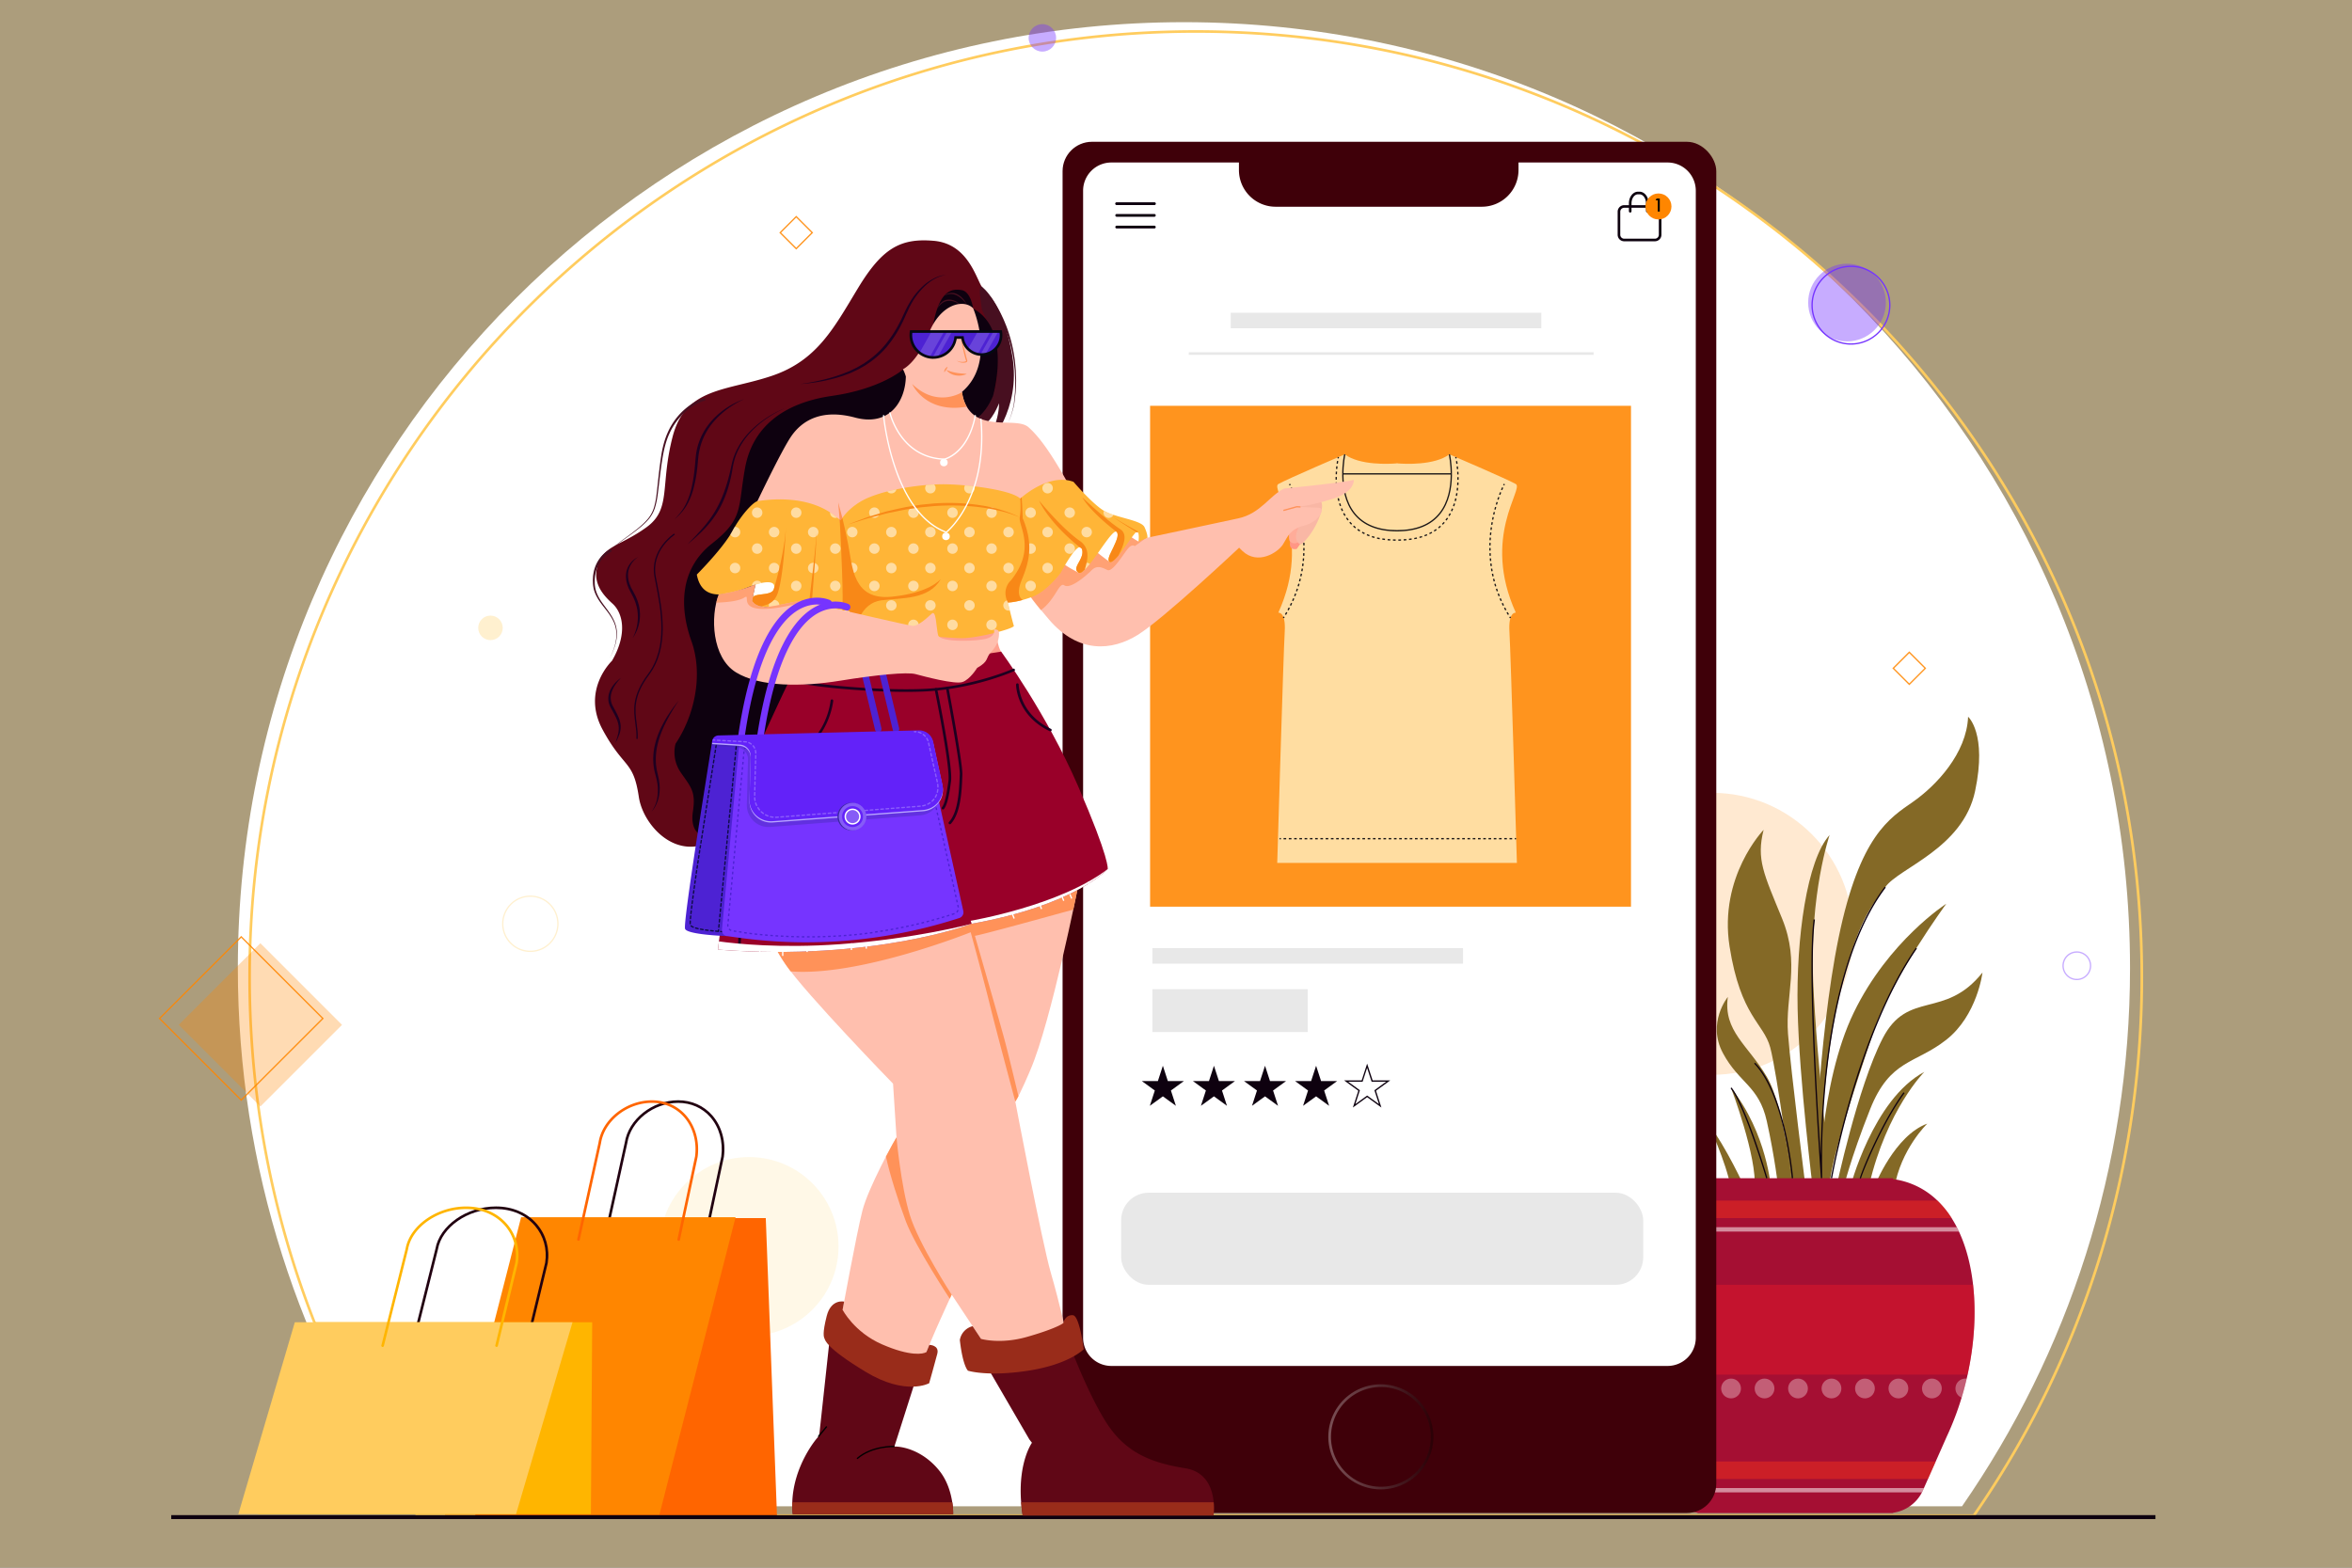 <svg xmlns="http://www.w3.org/2000/svg" data-name="Layer 1" viewBox="0 0 3000 2000"><rect x="0" y="0" width="3000" height="2000" fill="#333333" stroke="none"/><defs><linearGradient id="a" x1="1694.34" x2="1828.28" y1="1833.11" y2="1833.11" gradientUnits="userSpaceOnUse"><stop offset="0" stop-color="#fff"/><stop offset="1"/></linearGradient></defs><rect width="3000" height="2010.07" y="-5.04" fill="#ffe6af" opacity=".59"/><path fill="#fff" d="M2716.87,1235c0,255.12-79.17,491.72-214.27,686.64h-1985C382.53,1726.75,303.37,1490.15,303.37,1235,303.37,568.58,843.65,28.3,1510.12,28.3S2716.87,568.58,2716.87,1235Z"/><path fill="#ffcc5e" d="M2518.48,1935.24H531.77l-.5-.72C390.9,1732,316.7,1494.24,316.7,1246.93c0-163.13,31.95-321.39,95-470.36a1212.64,1212.64,0,0,1,643.08-643.08c149-63,307.24-95,470.38-95s321.39,31.95,470.37,95a1212.64,1212.64,0,0,1,643.08,643.08c63,149,95,307.23,95,470.36,0,247.31-74.2,485.07-214.56,687.59Zm-1985-3.35H2516.73c139.66-201.8,213.47-438.62,213.47-685,0-162.68-31.86-320.5-94.7-469.06a1209.38,1209.38,0,0,0-641.31-641.3c-148.56-62.84-306.38-94.7-469.06-94.7s-320.51,31.86-469.07,94.7a1209.38,1209.38,0,0,0-641.31,641.3c-62.84,148.56-94.7,306.38-94.7,469.06C320.05,1493.27,393.86,1730.09,533.52,1931.89Z"/><circle cx="2183.69" cy="1191.34" r="179.86" fill="#ff8600" opacity=".18"/><circle cx="955.45" cy="1590.24" r="114.11" fill="#ffe6af" opacity=".3"/><path fill="#846926" d="M2312.69,1519.94s5.66-193.84,32.55-324,65.08-152.23,94.79-173,68.43-61.84,70.3-108.53c0,0,24.5,21.23,8.94,94.8s-97.63,98.1-114.61,122.62-34.92,40.13-58.95,140.08-25.47,248.07-25.47,248.07Z"/><path fill="#846926" d="M2320.24,1519.94s0-136.77,44.33-228.26S2482.48,1153,2482.48,1153s-69.8,95.27-92.44,162.24-58,174.5-56.35,200.91Z"/><path fill="#846926" d="M2341.94,1516.17s27.35-129.23,59.42-191.48,79.23-23.58,127.34-84c0,0-6.6,54.71-46.22,85.84s-71.69,24.52-97.15,88.66-34,100.93-34,100.93Z"/><path fill="#846926" d="M2359.54 1516.17s28.93-113.5 95-148.72c0 0-47.79 47.79-70.43 144.63zM2391.61 1512.08s25.16-63.51 66.66-78.6c0 0-34 32.7-42.13 82.69S2391.61 1512.08 2391.61 1512.08zM2312.69 1519.94s-17.92-142.43-19.8-233 11.81-189.6 40.8-221.67c0 0-25.71 74.52-21 185.83s24.08 255.62 21 265.05S2312.69 1519.94 2312.69 1519.94zM2303.26 1516.17s-18.86-148.09-22.64-197.14 16-89.61-7.54-147.15-33-75.46-23.58-113.19c0 0-57.54 59.43-43.39 149s43.39 97.15 51.88 128.75 28.29 179.69 28.29 179.69z"/><path fill="#846926" d="M2286.28,1516.17s-8.84-101.87-32.72-142.43-55.7-58.21-49.69-101.87c0,0-27,33-6.25,71.68s45.86,41.51,55.94,86.78,14.8,85.84,14.8,85.84Z"/><path fill="#846926" d="M2258.93 1516.17s-4.72-69.8-50.94-128.28c0 0 33.66 88.66 30 128.28S2258.93 1516.17 2258.93 1516.17zM2225.91 1516.17s-24.52-54.08-47.16-82.69c0 0 22.64 47.79 29.24 82.69S2225.91 1516.17 2225.91 1516.17z"/><path fill="#a50f33" d="M2516.68,1639.12c-2.8-24.93-8.75-48.06-18-67.91q-1.3-2.84-2.72-5.58-3.1-6-6.66-11.64a120.07,120.07,0,0,0-18.08-22.31,99.87,99.87,0,0,0-56.52-27.41v-1.18H2165.3v1.18a99.93,99.93,0,0,0-56.52,27.41,119.62,119.62,0,0,0-18.07,22.31c-2.38,3.72-4.59,7.61-6.67,11.64q-1.41,2.74-2.71,5.58c-9.25,19.85-15.2,43-18,67.91-4,35.9-1.56,75.54,7,114.52.39,1.75.77,3.49,1.19,5.23q2.84,12.17,6.47,24.19a371.61,371.61,0,0,0,19,49.76l14,31.63,9.9,22.31,5.16,11.64,1.34,3c.39.87.79,1.72,1.23,2.56a48.75,48.75,0,0,0,36.7,25.94v.46h249.41v-.46a48.76,48.76,0,0,0,36.71-25.94c.43-.84.84-1.69,1.22-2.56l1.34-3,5.16-11.64,9.9-22.31,14-31.63a371.61,371.61,0,0,0,19-49.76q3.64-12,6.46-24.19c.42-1.74.81-3.48,1.19-5.23C2518.24,1714.66,2520.72,1675,2516.68,1639.12Z"/><path fill="#fff" d="M2498.69,1571.21H2165.3v-5.58H2496Q2497.38,1568.38,2498.69,1571.21Z" opacity=".52"/><g opacity=".46"><path fill="#f83317" d="M2489.31,1554h-324v-22.31h305.93A120.07,120.07,0,0,1,2489.31,1554Z"/><path fill="#ea1928" d="M2509.69,1753.64H2165.3V1639.12h351.38C2520.72,1675,2518.24,1714.66,2509.69,1753.64Z"/><polygon fill="#f83317" points="2469.04 1864.45 2459.14 1886.76 2165.3 1886.76 2165.3 1864.45 2469.04 1864.45"/></g><path fill="#fff" d="M2454,1898.4l-1.34,3c-.38.87-.79,1.72-1.22,2.56H2165.3v-5.58Z" opacity=".52"/><g opacity=".33"><circle cx="2207.99" cy="1771.37" r="12.62" fill="#fff"/><circle cx="2250.68" cy="1771.37" r="12.62" fill="#fff"/><circle cx="2293.38" cy="1771.37" r="12.62" fill="#fff"/><circle cx="2336.07" cy="1771.37" r="12.62" fill="#fff"/><circle cx="2378.76" cy="1771.37" r="12.62" fill="#fff"/><circle cx="2421.45" cy="1771.37" r="12.62" fill="#fff"/><circle cx="2464.15" cy="1771.37" r="12.62" fill="#fff"/><path fill="#fff" d="M2508.5,1758.87q-2.84,12.17-6.46,24.19a12.63,12.63,0,0,1,4.81-24.31A11,11,0,0,1,2508.5,1758.87Z"/></g><path fill="#0e010f" d="M2322.61 1503.15c-.19-2.61-18.93-261.5-9.28-330.24l1.65.23c-7.71 55 2.8 232.26 7.37 301.67a1081.53 1081.53 0 016.78-112.63c8.17-71.16 27.79-169 74.86-230.89l1.34 1c-46.84 61.61-66.39 159.11-74.53 230a1037.8 1037.8 0 00-6.52 140.7zM2336.89 1503.23l-1.64-.29c.31-1.82 32.55-183.85 108.44-293.8l1.38.95C2369.39 1319.74 2337.21 1501.41 2336.89 1503.23zM2285.45 1503.16c-.09-1.06-9.1-106.05-48-146.23l1.2-1.16C2278 1396.38 2287 1502 2287.12 1503zM2252.76 1503.32c-.26-.9-26.88-91-45.43-114.92l1.32-1c18.74 24.15 44.63 111.76 45.72 115.48zM2373 1503.93l-.76-.47c-.85-1.67 25.51-68.48 55.74-109.94l1.35 1c-30.22 41.45-55.18 105.45-55.52 108.55l-.71-.08-.1.09z"/><rect width="833.81" height="1749.33" x="1355.33" y="180.89" fill="#3f0009" rx="37.5"/><path fill="#fff" d="M2127,207.31H1936.86v9.63a46.79,46.79,0,0,1-46.79,46.79h-263a46.79,46.79,0,0,1-46.79-46.79v-9.63H1417.51a36,36,0,0,0-36,36V1706.62a36,36,0,0,0,36,36H2127a36,36,0,0,0,36-36V243.35A36,36,0,0,0,2127,207.31Z"/><rect width="613.4" height="639.01" x="1466.95" y="517.7" fill="#ff8600" opacity=".88"/><path fill="#0e010f" d="M1472.37 261.6h-48a1.77 1.77 0 110-3.53h48a1.77 1.77 0 110 3.53zM1472.37 276.54h-48a1.77 1.77 0 110-3.54h48a1.77 1.77 0 010 3.54zM1472.37 291.47h-48a1.77 1.77 0 110-3.54h48a1.77 1.77 0 010 3.54zM2110.85 307.82h-39.19a8.34 8.34 0 01-8.33-8.33V270.07a8.35 8.35 0 018.33-8.34h39.19a8.35 8.35 0 018.33 8.34v29.42A8.34 8.34 0 012110.85 307.82zm-39.19-42.74a5 5 0 00-5 5v29.42a5 5 0 005 5h39.19a5 5 0 005-5V270.07a5 5 0 00-5-5z"/><path fill="#0e010f" d="M2101.18,271.06a1.68,1.68,0,0,1-1.67-1.68v-9.91c0-6.38-3.7-11.57-8.24-11.57h-2c-4.55,0-8.25,5.19-8.25,11.57v9.91a1.68,1.68,0,1,1-3.35,0v-9.91c0-8.23,5.21-14.92,11.6-14.92h2c6.39,0,11.59,6.69,11.59,14.92v9.91A1.68,1.68,0,0,1,2101.18,271.06Z"/><circle cx="2115.39" cy="263.38" r="16.57" fill="#ff8600"/><path d="M2114.55,255.61h-2.88l1.38-2.36h4v16.68h-2.52Z"/><rect width="396.17" height="19.81" x="1469.91" y="1209.61" fill="#e8e8e8"/><rect width="396.17" height="19.81" x="1569.79" y="398.97" fill="#e8e8e8"/><rect width="198.08" height="54.7" x="1469.91" y="1261.96" fill="#e8e8e8"/><rect width="516.38" height="3.35" x="1516.28" y="449.36" fill="#e8e8e8"/><polygon fill="#0e010f" points="1483.25 1359.64 1489.59 1379.16 1510.12 1379.16 1493.51 1391.22 1499.86 1410.74 1483.25 1398.68 1466.64 1410.74 1472.99 1391.22 1456.38 1379.16 1476.91 1379.16 1483.25 1359.64"/><polygon fill="#0e010f" points="1548.4 1359.64 1554.74 1379.16 1575.27 1379.16 1558.66 1391.22 1565 1410.74 1548.4 1398.68 1531.79 1410.74 1538.13 1391.22 1521.53 1379.16 1542.06 1379.16 1548.4 1359.64"/><polygon fill="#0e010f" points="1613.55 1359.64 1619.89 1379.16 1640.42 1379.16 1623.81 1391.22 1630.15 1410.74 1613.55 1398.68 1596.94 1410.74 1603.28 1391.22 1586.68 1379.16 1607.2 1379.16 1613.55 1359.64"/><polygon fill="#0e010f" points="1678.7 1359.64 1685.04 1379.16 1705.57 1379.16 1688.96 1391.22 1695.3 1410.74 1678.7 1398.68 1662.09 1410.74 1668.43 1391.22 1651.83 1379.16 1672.35 1379.16 1678.7 1359.64"/><path fill="#0e010f" d="M1762,1412.94l-18.2-13.23-18.19,13.23,6.95-21.4-18.2-13.22h22.49l6.95-21.39,7,21.39h22.49l-18.2,13.22ZM1719.55,1380l15,10.9-5.74,17.65,15-10.91,15,10.91-5.74-17.65,15-10.9h-18.56l-5.74-17.65-5.73,17.65Z"/><rect width="665.89" height="117.49" x="1430.04" y="1521.63" fill="#e8e8e8" rx="35.07"/><path fill="#ffdda1" d="M1925.3,806.06c-1.63-26.06,8.14-24.43,8.14-24.43-44-96.92,10.59-158,0-164.11s-84.7-37.87-84.7-37.87c-19.27,14.27-56.79,12.28-65.76,11.57v-.17l-1,.09-1-.09v.17c-9,.71-46.49,2.7-65.76-11.57,0,0-74.12,31.76-84.71,37.87s44,67.19,0,164.11c0,0,9.78-1.63,8.15,24.43s-9.54,294.83-9.54,294.83h305.69S1926.93,832.12,1925.3,806.06Z"/><rect width="1.68" height="1.68" x="1632.18" y="1069.1" fill="#1a1617"/><path fill="#1a1617" d="M1647.26 1070.78h-3.35v-1.68h3.35zm-6.7 0h-3.35v-1.68h3.35zM1928.75 1070.78h-3.35v-1.68h3.35zm-6.7 0h-3.36v-1.68h3.36zm-6.71 0H1912v-1.68h3.35zm-6.7 0h-3.35v-1.68h3.35zm-6.7 0h-3.35v-1.68h3.35zm-6.7 0h-3.35v-1.68h3.35zm-6.7 0h-3.36v-1.68h3.36zm-6.71 0h-3.35v-1.68h3.35zm-6.7 0h-3.35v-1.68h3.35zm-6.7 0h-3.35v-1.68h3.35zm-6.7 0h-3.35v-1.68h3.35zm-6.71 0h-3.35v-1.68H1855zm-6.7 0H1845v-1.68h3.35zm-6.7 0h-3.35v-1.68h3.35zm-6.7 0h-3.35v-1.68h3.35zm-6.7 0h-3.35v-1.68h3.35zm-6.7 0h-3.36v-1.68h3.36zm-6.71 0h-3.35v-1.68h3.35zm-6.7 0h-3.35v-1.68h3.35zm-6.7 0h-3.35v-1.68h3.35zm-6.7 0h-3.35v-1.68h3.35zm-6.71 0h-3.35v-1.68H1788zm-6.7 0H1778v-1.68h3.35zm-6.7 0h-3.35v-1.68h3.35zm-6.7 0h-3.35v-1.68h3.35zm-6.7 0h-3.35v-1.68h3.35zm-6.71 0h-3.35v-1.68h3.35zm-6.7 0h-3.35v-1.68h3.35zm-6.7 0h-3.35v-1.68h3.35zm-6.7 0H1731v-1.68h3.35zm-6.7 0h-3.35v-1.68h3.35zm-6.71 0h-3.35v-1.68H1721zm-6.7 0h-3.35v-1.68h3.35zm-6.7 0h-3.35v-1.68h3.35zm-6.7 0h-3.35v-1.68h3.35zm-6.7 0h-3.35v-1.68h3.35zm-6.71 0h-3.35v-1.68h3.35zm-6.7 0h-3.35v-1.68h3.35zm-6.7 0h-3.35v-1.68h3.35zm-6.7 0H1664v-1.68h3.35zm-6.7 0h-3.35v-1.68h3.35zm-6.71 0h-3.35v-1.68H1654z"/><rect width="1.68" height="1.68" x="1932.1" y="1069.1" fill="#1a1617"/><path fill="#1a1617" d="M1644.84 619.38c-.47-1-.73-1.46-.74-1.46l1.48-.8s.28.52.77 1.52zM1650 631.46q-.62-1.62-1.2-3.06l1.56-.63c.39 1 .79 2 1.21 3.1zm-2.45-6.11c-.48-1.12-.92-2.13-1.32-3l1.53-.69c.4.9.85 1.91 1.33 3.05zM1640.35 784.5l-1.44-.86c.57-.95 1.13-1.9 1.67-2.84l1.45.83C1641.48 782.59 1640.92 783.54 1640.35 784.5zm3.31-5.76l-1.47-.81c.53-1 1-1.93 1.55-2.9l1.49.78C1644.72 776.78 1644.19 777.76 1643.66 778.74zm3.08-5.89l-1.5-.75c.49-1 1-2 1.44-3l1.51.72C1647.72 770.86 1647.24 771.85 1646.74 772.85zm2.85-6l-1.53-.69c.45-1 .89-2 1.32-3l1.54.66C1650.49 764.81 1650 765.83 1649.59 766.85zm2.6-6.12l-1.55-.62c.41-1 .81-2.05 1.19-3.07l1.57.59C1653 758.67 1652.61 759.7 1652.19 760.73zm2.35-6.22L1653 754c.36-1 .72-2.07 1.07-3.11l1.59.53C1655.28 752.42 1654.92 753.47 1654.54 754.51zm2.1-6.3l-1.6-.5c.33-1.05.64-2.1 1-3.15l1.6.46C1657.29 746.08 1657 747.14 1656.64 748.21zm1.84-6.39l-1.62-.43c.28-1.06.56-2.13.82-3.19l1.62.4C1659 739.67 1658.77 740.74 1658.48 741.82zm1.58-6.46l-1.64-.36c.24-1.08.47-2.15.69-3.22l1.64.33C1660.53 733.19 1660.3 734.28 1660.06 735.36zm1.32-6.51l-1.65-.3c.19-1.08.38-2.16.55-3.24l1.65.26C1661.76 726.66 1661.57 727.75 1661.38 728.85zm1-6.56l-1.66-.23c.15-1.1.29-2.18.42-3.27l1.66.2C1662.72 720.09 1662.58 721.18 1662.43 722.29zm.79-6.6l-1.67-.17c.11-1.09.21-2.19.3-3.27l1.66.13C1663.43 713.48 1663.33 714.58 1663.22 715.69zm.53-6.62l-1.67-.11c.06-1.1.12-2.19.16-3.28l1.68.07C1663.87 706.85 1663.81 708 1663.75 709.07zm.27-6.64l-1.67 0c0-1.1 0-2.2 0-3.29h1.68C1664.06 700.2 1664.05 701.31 1664 702.43zm-1.65-6.62c0-1.11 0-2.2-.08-3.29l1.68-.06c0 1.1.06 2.21.08 3.32zm-.21-6.58c-.06-1.1-.13-2.2-.21-3.29l1.68-.11c.07 1.09.14 2.2.2 3.31zm-.46-6.57c-.1-1.1-.21-2.19-.32-3.28l1.66-.17c.12 1.09.23 2.19.32 3.31zm-.69-6.54c-.14-1.1-.29-2.19-.44-3.27l1.66-.23c.15 1.08.3 2.18.44 3.29zm-.93-6.53q-.25-1.64-.54-3.24l1.65-.29c.19 1.07.37 2.17.55 3.27zm-1.14-6.48c-.21-1.09-.43-2.17-.65-3.23l1.64-.34c.22 1.07.44 2.15.66 3.25zm-1.36-6.44c-.25-1.09-.5-2.16-.76-3.21l1.63-.4c.26 1.06.51 2.14.76 3.23zm-1.58-6.4c-.28-1.08-.57-2.14-.86-3.18l1.61-.45c.29 1 .58 2.11.87 3.2zm-1.78-6.34c-.33-1.08-.65-2.12-1-3.14l1.6-.51c.33 1 .66 2.08 1 3.17zm-2-6.27c-.36-1.08-.72-2.11-1.08-3.11l1.58-.57c.36 1 .72 2.06 1.09 3.14z"/><polygon fill="#1a1617" points="1637.7 788.78 1636.29 787.88 1637.18 786.47 1638.6 787.36 1637.7 788.78"/><path fill="url(#a)" d="M1761.31,1900.08a67,67,0,1,1,67-67A67,67,0,0,1,1761.31,1900.08Zm0-130.59a63.62,63.62,0,1,0,63.62,63.62A63.69,63.69,0,0,0,1761.31,1769.49Z" opacity=".31"/><path fill="#ff9685" d="M1660.7,690.77l-6.6,9.48s-10.74,3.23-8.57-9.43,14.55-2.83,14.55-2.83Z"/><path fill="#ffac99" d="M1645.53,672s-3.22,16,0,18.87,7.63,4.4,14.55-2.83-1.42-25-1.42-25Z"/><path fill="#f9b7a5" d="M1677.05,636.58s14.45-2.76,7.23,19.37S1662,693.6,1659.6,694.33s-9.11-5.27-5.5-15.48a104.5,104.5,0,0,0,4.56-15.86l-9-24.48Z"/><path fill="#600716" d="M861.77,948.64s-6.3,18.56,6.92,37.42,18.86,24.21,15.09,49.37c-2.53,16.83,3,24.5,6.88,27.75a12.55,12.55,0,0,0,3.49,2.11l1.15-1.45,123.35-154.19,39.62-274.48L1239.06,538a27.74,27.74,0,0,0,6.36-3.75s0,0,0,0c5.73-4.27,14.24-12.86,21.16-29.14a.23.23,0,0,1,0-.07,135.14,135.14,0,0,0,8.26-28.63c9.43-52.19-15.1-98.73-22.63-110.69s-18.25-54.7-61-58.47-66,9.43-96.84,60.37S1042.24,460,984.38,479.53,874.35,494,858,556.88s-1.25,92.43-33.31,115.7S771.21,695.84,763,719.11s5,39,18.22,50.94,19.5,38.36-.62,73c0,0-39.37,37.13-12,87.74s39.17,38.41,46.25,86S893.36,1130.27,956,1020s-94.24-71.32-94.24-71.32"/><path fill="#470f20" d="M1252.28,365.7s27.66,19.5,39,88.68-30.18,112.4-33,115.7c0,0,16.35-33,16-55.65,0,0-9.11,24.52-22,28.77s-6.81-9-6.81-9,26.5-20.94,26.71-61.64c0,0,1.21-34.08-4.48-46.52S1252,396.84,1252,392.43,1246.62,364.76,1252.28,365.7Z"/><path fill="#0e010f" d="M1266.65,505a.23.23,0,0,0,0,.07c-6.92,16.28-15.43,24.87-21.16,29.14,0,0,0,0,0,0a27.74,27.74,0,0,1-6.36,3.75l-180.79,97.15-39.62,274.48L895.3,1063.84l-4.64-.66c-3.92-3.25-9.41-10.92-6.88-27.75,3.77-25.16-1.89-30.51-15.09-49.37s-6.92-37.42-6.92-37.42c23.26-34.59,35.84-86.78,20.12-130.8s-14.46-92.43,26.41-124.51,32.7-45.9,42.13-96.84,47.79-82.37,110.67-91.4,90.55-33.57,90.55-33.57l17,6.75s13.2-18.86,21.56-63.94,24.34-46.11,36.3-44.22,14.77,23.58,14.77,23.58C1290.5,420,1267.38,502.47,1266.65,505Z"/><path fill="#ffbfae" d="M1211.4,648.89l-142.13,23.27L963,645.76s32.7-69.18,45.9-88.68,37.73-36.15,81.76-24.36,64.13-20.92,64.77-52.36c0,0-1.89-6.43-3.79-9.26,0,0,17.93-8,33-45.76s44.34-44.33,56.6-32.06c0,0,29.87,68.86-14.15,106.58a47.91,47.91,0,0,0,5.84,18.56h0a35.49,35.49,0,0,0,18.19,16c22.48,8.79,49.53.62,60.84,10.69s25.78,27.67,49.68,70.43S1211.4,648.89,1211.4,648.89Z"/><path fill="#ff9259" d="M1233,518.84c-52.36,9-69-27.87-69.46-28.91,32.09,31.1,63.62,10.35,63.62,10.35A47.91,47.91,0,0,0,1233,518.84Z"/><path fill="#1e0020" d="M1207,350.62c-10.19,1.55-19.27,7-26.74,13.79a92,92,0,0,0-18.36,24l-1.83,3.33-1.6,3.45c-1,2.32-2.15,4.56-3.19,6.94l-3.17,7.05-3.47,6.93a152.54,152.54,0,0,1-17.1,25.88,115.28,115.28,0,0,1-23,20.88l-3.23,2.18-1.61,1.09-1.69,1-6.78,3.82c-2.3,1.19-4.68,2.22-7,3.32l-3.53,1.62-3.63,1.35c-19.32,7.42-39.77,11.1-60.19,12.7,20.28-2.9,40.38-7.42,59.21-15.12l3.54-1.43,3.42-1.67c2.27-1.13,4.59-2.17,6.82-3.36l6.56-3.84,1.64-.95,1.55-1.09,3.11-2.18A113.34,113.34,0,0,0,1129,439.86a151.12,151.12,0,0,0,16.87-25.22l3.53-6.76,3.23-6.92c1.06-2.3,2.23-4.65,3.35-7l1.72-3.48,2-3.36a90,90,0,0,1,19.56-24,66.5,66.5,0,0,1,13-8.41A41.42,41.42,0,0,1,1207,350.62Z"/><path fill="#4d22d3" d="M1276.9,427.67a24.7,24.7,0,0,1-19.82,24.22,25.42,25.42,0,0,1-4.89.48c-.53,0-1,0-1.57-.05a25.65,25.65,0,0,1-3.65-.5,24.66,24.66,0,0,1-17-13.3,24.07,24.07,0,0,1-2.33-7.94h-8.78a28.64,28.64,0,0,1-28.44,25.48c-.28,0-.58,0-.87,0a24.18,24.18,0,0,1-3.73-.37,28.12,28.12,0,0,1-12.94-5.63,28.56,28.56,0,0,1-11.07-22.61,28.94,28.94,0,0,1,.35-4.49h114.28A24.63,24.63,0,0,1,1276.9,427.67Z"/><path fill="#ff9259" d="M1225.7 430.58c.6 1.77 1.09 3.56 1.65 5.34l1.49 5.38c1 3.58 1.89 7.19 2.83 10.78.44 1.8.9 3.6 1.39 5.37.12.44.24.9.37 1.31l.2.62a2.52 2.52 0 01.18 1 2.12 2.12 0 01-1.15 1.65 5.53 5.53 0 01-1.51.52 15.88 15.88 0 01-5.76-.16 15.15 15.15 0 01-2.72-.88 4.13 4.13 0 01-2.15-1.79 4.29 4.29 0 002.31 1.37 13.59 13.59 0 002.68.49 15.1 15.1 0 005.34-.29c.81-.2 1.57-.72 1.5-1a1.29 1.29 0 00-.1-.35l-.26-.7c-.18-.46-.3-.9-.46-1.35-.54-1.8-1-3.6-1.49-5.41-.89-3.62-1.74-7.24-2.44-10.9S1226.19 434.28 1225.7 430.58zM1233 477.17a25.68 25.68 0 01-6.73 1.89 23.49 23.49 0 01-7.1-.15A19.53 19.53 0 011207 472c2.24.77 4.32 1.54 6.41 2.16a58 58 0 006.3 1.47c2.12.37 4.26.66 6.46.85l3.33.26A18.14 18.14 0 011233 477.17z"/><path fill="#fff" d="M1279.94,770.68s20.12,14.62,50.62-6-5.34-28.61-5.34-28.61Z"/><path fill="#1a1617" d="M1782 677.93c-24.81 0-43.39-7.53-55.22-22.39-22.88-28.74-12.45-75.61-12.34-76.08l1.63.38c-.1.46-10.35 46.56 12 74.66 11.5 14.44 29.64 21.76 53.91 21.76s42.42-7.32 53.92-21.76c22.37-28.1 12.12-74.2 12-74.66l1.63-.38c.11.47 10.54 47.34-12.34 76.08C1825.39 670.4 1806.81 677.93 1782 677.93zM1707.59 584.94l-1.64-.33c.21-1.08.35-1.66.35-1.66l1.63.38S1707.8 583.9 1707.59 584.94zM1705.71 598.37l-1.67-.15c.1-1.2.22-2.34.34-3.42l1.67.19C1705.93 596.06 1705.81 597.19 1705.71 598.37zm.76-6.75l-1.65-.23c.17-1.26.35-2.39.51-3.4l1.66.28C1706.82 589.26 1706.65 590.38 1706.47 591.62zM1783.6 689.85l0-1.67c1.15 0 2.28 0 3.39-.08l.06 1.67C1785.91 689.81 1784.76 689.84 1783.6 689.85zm-3.43 0c-1.17 0-2.31 0-3.44-.09l.07-1.67q1.67.06 3.39.09zm10.29-.25l-.1-1.68c1.14-.07 2.27-.16 3.37-.26l.16 1.67C1792.77 689.43 1791.62 689.52 1790.46 689.6zm-17.16 0c-1.16-.07-2.3-.17-3.43-.28l.16-1.66c1.11.1 2.24.2 3.38.27zm24-.63l-.21-1.66c1.14-.14 2.25-.3 3.35-.47l.26 1.65C1799.6 688.65 1798.46 688.81 1797.31 689zm-30.85 0c-1.16-.14-2.29-.31-3.41-.49l.27-1.65c1.1.18 2.21.34 3.35.48zm37.64-1l-.32-1.64c1.12-.22 2.22-.46 3.3-.71l.39 1.63C1806.37 687.4 1805.25 687.65 1804.1 687.87zm-44.44 0c-1.14-.23-2.26-.48-3.36-.74l.39-1.63q1.62.39 3.3.72zm51.14-1.54l-.44-1.61c1.1-.31 2.17-.63 3.23-1l.51 1.6Q1812.5 685.83 1810.8 686.29zm-57.83-.06c-1.13-.32-2.23-.65-3.3-1l.52-1.59c1 .34 2.13.67 3.23 1zm64.39-2.07l-.59-1.57c1.07-.4 2.11-.82 3.13-1.26l.66 1.54C1819.52 683.32 1818.45 683.75 1817.36 684.16zm-70.95-.08c-1.09-.42-2.15-.85-3.19-1.3l.67-1.54c1 .45 2.06.87 3.12 1.27zm77.28-2.66l-.74-1.5c1-.5 2-1 3-1.57l.82 1.46C1825.76 680.37 1824.74 680.91 1823.69 681.42zm-83.6-.1c-1-.52-2.06-1.06-3-1.62l.82-1.45c1 .54 2 1.06 3 1.57zm89.63-3.27l-.89-1.42c1-.61 1.88-1.24 2.78-1.88l1 1.36C1831.66 676.78 1830.71 677.42 1829.72 678.05zm-95.64-.13c-1-.63-1.94-1.27-2.86-1.94l1-1.36c.9.65 1.82 1.28 2.78 1.89zm101.26-3.9l-1-1.31c.88-.71 1.73-1.44 2.55-2.18l1.13 1.24C1837.12 672.53 1836.25 673.29 1835.34 674zm-106.86-.15c-.91-.73-1.78-1.48-2.62-2.26l1.13-1.23c.82.75 1.67 1.48 2.54 2.2zm112-4.51l-1.19-1.17c.79-.81 1.55-1.63 2.28-2.47l1.26 1.1C1842.05 667.68 1841.27 668.53 1840.45 669.36zm-117.07-.16q-1.22-1.25-2.34-2.55l1.27-1.1c.73.85 1.48 1.67 2.27 2.49zM1845 664.14l-1.32-1c.69-.9 1.35-1.8 2-2.72l1.38 1Q1846.06 662.76 1845 664.14zM1718.86 664c-.71-.92-1.38-1.86-2-2.81l1.38-.94c.63.92 1.29 1.83 2 2.72zm130.05-5.53l-1.43-.87c.59-1 1.15-1.94 1.68-2.92l1.47.79C1850.08 656.45 1849.51 657.45 1848.91 658.44zm-134-.19q-.9-1.49-1.71-3l1.48-.79c.53 1 1.08 2 1.67 2.92zm137.23-5.89l-1.51-.72c.48-1 .94-2 1.38-3.08l1.54.65C1853.16 650.26 1852.69 651.32 1852.19 652.36zm-140.49-.2c-.49-1-1-2.1-1.4-3.16l1.55-.64c.43 1 .88 2.06 1.37 3.08zM1854.86 646l-1.57-.58c.39-1.06.75-2.12 1.09-3.19l1.6.5C1855.63 643.82 1855.26 644.91 1854.86 646zm-145.81-.21c-.39-1.08-.76-2.17-1.1-3.27l1.59-.5c.34 1.07.7 2.14 1.09 3.2zm147.9-6.37l-1.61-.44c.29-1.09.57-2.19.82-3.28l1.64.38C1857.54 637.18 1857.26 638.3 1857 639.41zm-150-.21c-.3-1.11-.58-2.23-.84-3.35l1.63-.37c.25 1.09.53 2.19.82 3.28zm151.54-6.5l-1.65-.32c.22-1.12.42-2.23.59-3.34l1.66.26C1858.94 630.43 1858.74 631.57 1858.52 632.7zm-153.09-.22c-.22-1.13-.41-2.26-.59-3.39l1.65-.26c.18 1.11.37 2.22.59 3.34zm154.17-6.59l-1.66-.2c.14-1.14.27-2.26.37-3.38l1.67.16C1859.87 623.6 1859.75 624.75 1859.6 625.89zm-155.24-.21c-.14-1.15-.26-2.29-.37-3.43l1.67-.15c.1 1.11.22 2.24.36 3.37zM1860.25 619l-1.67-.11c.08-1.14.13-2.27.17-3.39l1.68.06C1860.39 616.74 1860.33 617.88 1860.25 619zm-156.53-.22c-.07-1.16-.13-2.3-.17-3.43l1.68-.07c0 1.12.09 2.25.16 3.4zm156.79-6.66h-1.67v-1.4c0-.67 0-1.34 0-2l1.67 0c0 .66 0 1.34 0 2zm-157-.22v-1.19c0-.76 0-1.51 0-2.24l1.67 0c0 .73 0 1.47 0 2.22v1.18zm155.27-6.58c0-1.16-.11-2.3-.18-3.39l1.67-.11c.07 1.11.13 2.26.18 3.43zm-153.48-.22l-1.67-.07c.05-1.17.11-2.32.18-3.43l1.67.11Q1705.33 603.4 1705.26 605.14zm153-6.56c-.1-1.18-.22-2.31-.34-3.38l1.67-.18c.12 1.08.23 2.22.34 3.41zm-.76-6.75c-.17-1.23-.34-2.36-.5-3.35l1.65-.27c.17 1 .34 2.14.51 3.4zM1856.4 584.94c-.21-1-.34-1.6-.34-1.61l1.63-.38s.14.58.35 1.66z"/><rect width="138.5" height="1.68" x="1712.75" y="603.71" fill="#1a1617"/><path fill="#ff9259" d="M1208.73,467.88a15.17,15.17,0,0,1-1.83,3.72,37.58,37.58,0,0,1-2.42,3.28,4.38,4.38,0,0,1,.11-2.22,7.72,7.72,0,0,1,4.14-4.78Z"/><path fill="#ffbfae" d="M1698.75,636.75c-30.19,9.11-42.45,9.73-44.64,9.73s18.86.95,28,1.27.64,17.61-18.23,22.63-20.75,13.32-27.35,24-32.39,27-51.89,8.43l-4.09-4.09S1484.09,789.55,1451.19,810s-75.75,24-113.08-19.5c-3.86-4.5-7.26-8.57-10.27-12.24-26-31.88-21.8-34.29-21.8-34.29s68.23-69.16,68.85-70.1,51.89-4.74,51.89-4.74l26.45,3.32,1.21.15,3.57,11.7.52,1.68h5s87.4-18.41,116-24.69,39.94-29.25,58.48-38.06c0,0,80.5-8,88.68-11.07C1726.74,612.14,1728.93,627.62,1698.75,636.75Z"/><path fill="#ff9259" d="M1462.39,686l-15,10.74s-3.13-3.5-8.79,3.26-19.5,30.37-26.1,27.22-13.22-6.65-20.14.3-27.17,24.54-34.89,19.2c-6.58-4.54-11.07,18-29.66,31.56a1.56,1.56,0,0,1-.19.13c-27.65-33.57-23.28-36.09-23.28-36.09s68.22-69.17,68.84-70.11,51.9-4.74,51.9-4.74l27.65,3.47.47,1.53,3.62,11.85H1458l.52,1.68Z" opacity=".67"/><path fill="#ffa18f" d="M1267.37,761.25s1.1,59.74,9.66,70.11-167.82,30.19-184.8,20.76,3.78-76.41,14.15-78.29S1255.73,776,1267.37,761.25Z"/><path fill="#fff" d="M1375.53 730.43s-19.5-9.43-23.59-15.71 18.24-23.27 19.81-23.9 13.21 4.4 11 16A135.38 135.38 0 011375.53 730.43zM1415.14 716.71s-21.69-15.51-23.89-20.23 15.41-21.4 18.86-23.9 18.87 2.83 18.24 10.06S1415.14 716.71 1415.14 716.71zM1455.39 686l-3.15 4.86s-11.94-6.29-14.15-10.69 6.92-8.5 10.07-8.18S1455.7 682 1455.39 686zM959.24 766.28s7.07-34 9-40.09 21.93 14.3 21.93 14.3.24 17.14-5.89 20.76S959.24 766.28 959.24 766.28z"/><path fill="#ffb537" d="M1463.57,686l-11.33,4.86s1.9-16.35-3.76-11.33c-3.61,3.22-13.56,19.22-22,29.28l0,0c-4.79,5.74-9.08,9.55-11.36,7.9-6.28-4.5,15.09-29.66,9.43-37.84h0a1.47,1.47,0,0,0-.84-.64l0,0c-5.14-1.24-20.94,25.31-33.54,41.18a80.65,80.65,0,0,1-6.36,7.25,28.31,28.31,0,0,1-2.77,2.43c-2.24,1.67-4.12,2.29-5.47,1.37-9.43-6.28,8.81-17.6,4.4-30.18-.63-1.81-1.64-2.46-2.91-2.26-7.54,1.22-24.14,32.86-24.14,32.86s-17.61,23.49-35.83,30.4c-4.51,1.71-8.71,3-12.5,4.07a113.17,113.17,0,0,1-13,2.78c-3.8.59-6,.69-6,.69s1.1,4.51,2.46,10c1.94,7.84,4.44,17.69,5.14,19.54,1.19,3.13-40.32,14.45-63,15.71S1091.55,801,1091.55,801l-8.44-21.52s-3.63-.39-8.83-1.11c-12.14-1.64-32.81-5-35.34-9.24-3.62-6-14.32-3.47-30.35.92a120.2,120.2,0,0,1-14.53,3h0A108,108,0,0,1,981,774.27a56.83,56.83,0,0,1-10.54-.57c-6-1-10.33-3.23-11.22-7.42-2.53-11.94,23.89-4.41,27.66-14.46l.1-.3a9.75,9.75,0,0,0,.43-1.49.12.12,0,0,0,0-.08c1.32-6.4-4.69-8.63-16.17-6.18a89.18,89.18,0,0,0-12.21,3.65C938.49,755,896.34,773.83,888.8,733c0,0,29.3-29.29,42.8-51.08.91-1.45,1.73-2.88,2.48-4.25,1-1.86,2-3.69,3.1-5.45,11.36-19.09,24.59-32.19,29.1-32.83s55.34-10,92.48,14.31a76,76,0,0,1,7.73,5.73l1.26.92,3.32,2.48,1.35,1s.66-1.17,2-3.11c4.07-5.68,14.44-17.84,33.18-25.82A171.25,171.25,0,0,1,1131.7,627c3.79-1,7.71-1.88,11.71-2.7a324.4,324.4,0,0,1,38-5.51c3.43-.3,6.83-.53,10.17-.68,5.37-.27,10.58-.37,15.46-.27,7.1.15,15.31.62,23.9,1.39,3.92.35,7.92.75,11.94,1.24,25.28,3,50.79,8.37,58.48,15.61,0,0,.64-.6,1.83-1.61,7.69-6.5,38.31-30.13,66.09-19.76,0,0,22,25.78,37.09,35.83.54.35,1.09.7,1.68,1a66.17,66.17,0,0,0,12.27,5.28c16.15,5.41,36.2,8.59,39.5,15.7C1464.19,682,1463.57,686,1463.57,686Z"/><g opacity=".53"><circle cx="965.76" cy="654.04" r="6.69" fill="#fff"/><circle cx="1015.59" cy="654.04" r="6.69" fill="#fff"/><path fill="#fff" d="M1067.75,660.3a6.43,6.43,0,0,1-2.33.43,6.7,6.7,0,0,1-6.68-6.7,2.42,2.42,0,0,1,0-.38,76,76,0,0,1,7.73,5.73Z"/><circle cx="1115.26" cy="654.04" r="6.69" fill="#fff"/><circle cx="1165.09" cy="654.04" r="6.69" fill="#fff"/><circle cx="1214.92" cy="654.04" r="6.69" fill="#fff"/><circle cx="1264.75" cy="654.04" r="6.69" fill="#fff"/><circle cx="1314.58" cy="654.04" r="6.69" fill="#fff"/><circle cx="1364.42" cy="654.04" r="6.69" fill="#fff"/><path fill="#fff" d="M1420.28 656.88a6.63 6.63 0 01-6 3.85 6.7 6.7 0 01-6.7-6.7 6.81 6.81 0 01.46-2.43A66.17 66.17 0 001420.28 656.88zM937.18 672.17h.4a6.69 6.69 0 11-6 9.71"/><circle cx="987.41" cy="678.85" r="6.69" fill="#fff"/><circle cx="1037.24" cy="678.85" r="6.69" fill="#fff"/><circle cx="1087.07" cy="678.85" r="6.69" fill="#fff"/><circle cx="1136.91" cy="678.85" r="6.69" fill="#fff"/><circle cx="1186.74" cy="678.85" r="6.69" fill="#fff"/><circle cx="1236.57" cy="678.85" r="6.69" fill="#fff"/><circle cx="1286.4" cy="678.85" r="6.69" fill="#fff"/><circle cx="1336.23" cy="678.85" r="6.69" fill="#fff"/><circle cx="1386.06" cy="678.85" r="6.69" fill="#fff"/><path fill="#fff" d="M1143.41 624.33a6.7 6.7 0 01-11.71 2.7C1135.49 626.06 1139.41 625.15 1143.41 624.33zM1191.54 618.14c-3.34.15-6.74.38-10.17.68"/><path fill="#fff" d="M1193.43 622.81a6.69 6.69 0 11-12.06-4c3.43-.3 6.83-.53 10.17-.68A6.69 6.69 0 011193.43 622.81zM1242.84 620.5c-4-.49-8-.89-11.94-1.24"/><path fill="#fff" d="M1243.26,622.81a6.69,6.69,0,1,1-12.36-3.55c3.92.35,7.92.75,11.94,1.24A6.53,6.53,0,0,1,1243.26,622.81Z"/><circle cx="1336.23" cy="622.81" r="6.69" fill="#fff"/><circle cx="965.76" cy="699.87" r="6.69" fill="#fff"/><circle cx="1015.59" cy="699.87" r="6.69" fill="#fff"/><circle cx="1065.43" cy="699.87" r="6.69" fill="#fff"/><circle cx="1115.26" cy="699.87" r="6.69" fill="#fff"/><circle cx="1165.09" cy="699.87" r="6.69" fill="#fff"/><circle cx="1214.92" cy="699.87" r="6.69" fill="#fff"/><circle cx="1264.75" cy="699.87" r="6.69" fill="#fff"/><circle cx="1314.58" cy="699.87" r="6.69" fill="#fff"/><circle cx="1364.42" cy="699.87" r="6.69" fill="#fff"/><circle cx="1414.25" cy="699.87" r="6.69" fill="#fff"/><circle cx="937.58" cy="724.68" r="6.69" fill="#fff"/><circle cx="987.41" cy="724.68" r="6.69" fill="#fff"/><circle cx="1037.24" cy="724.68" r="6.69" fill="#fff"/><circle cx="1087.07" cy="724.68" r="6.69" fill="#fff"/><circle cx="1136.91" cy="724.68" r="6.69" fill="#fff"/><circle cx="1186.74" cy="724.68" r="6.69" fill="#fff"/><circle cx="1236.57" cy="724.68" r="6.69" fill="#fff"/><circle cx="1286.4" cy="724.68" r="6.69" fill="#fff"/><circle cx="1336.23" cy="724.68" r="6.69" fill="#fff"/><path fill="#fff" d="M1390.13 719.38a80.65 80.65 0 01-6.36 7.25 28.31 28.31 0 01-2.77 2.43 6.69 6.69 0 019.13-9.68zM971.28 743.77a89.18 89.18 0 00-12.21 3.65 6.7 6.7 0 016.69-6.59A6.63 6.63 0 01971.28 743.77z"/><circle cx="1015.59" cy="747.53" r="6.69" fill="#fff"/><circle cx="1065.43" cy="747.53" r="6.69" fill="#fff"/><circle cx="1115.26" cy="747.53" r="6.69" fill="#fff"/><circle cx="1165.09" cy="747.53" r="6.69" fill="#fff"/><circle cx="1214.92" cy="747.53" r="6.69" fill="#fff"/><circle cx="1264.75" cy="747.53" r="6.69" fill="#fff"/><circle cx="1314.58" cy="747.53" r="6.69" fill="#fff"/><path fill="#fff" d="M981 774.27a108 108 0 0013.06-1.21M994.1 772.36c0 .23 0 .45 0 .69h0A108 108 0 01981 774.27a6.4 6.4 0 01-.29-1.91 6.7 6.7 0 1113.39 0z"/><circle cx="1087.07" cy="772.35" r="6.69" fill="#fff"/><circle cx="1136.91" cy="772.35" r="6.69" fill="#fff"/><circle cx="1186.74" cy="772.35" r="6.69" fill="#fff"/><circle cx="1236.57" cy="772.35" r="6.69" fill="#fff"/><path fill="#fff" d="M1285.61,768.79s1.1,4.51,2.46,10a5.76,5.76,0,0,1-1.67.22,6.69,6.69,0,1,1,5.17-10.94C1287.77,768.69,1285.61,768.79,1285.61,768.79Z"/><circle cx="1165.09" cy="797.15" r="6.69" fill="#fff"/><circle cx="1214.92" cy="797.15" r="6.69" fill="#fff"/><circle cx="1264.75" cy="797.15" r="6.69" fill="#fff"/></g><path fill="#f88817" d="M1304.55 765.32a97.39 97.39 0 01-18.94 3.47c-8.81-17.6 3.77-28.29 3.77-28.29 32.7-40.25 9.43-69.8 11.32-80.49s.62-23.9.62-23.9.64-.6 1.83-1.61c.95 12.43 1.32 26.6 1.32 26.6 14.62 34.44 7.54 57.39-1.26 78.76S1304.55 765.32 1304.55 765.32zM1383.77 726.63c-3.45 3.4-6.35 5.08-8.24 3.8-9.43-6.28 8.81-17.6 4.4-30.18 0 0-1-.79-2.91-2.26-9.28-7.39-38.4-32-51.78-59.48.89 1.07 29.18 35.64 51.86 51.37C1392.73 700.72 1385.83 717.72 1383.77 726.63zM1426.53 708.77l0 0c-4.79 5.74-9.08 9.55-11.36 7.9-6.28-4.5 15.09-29.66 9.43-37.84h0l-.84-.64 0 0c-5.38-4.12-33.19-25.86-43.25-43.68.89.85 29.53 28.21 48.56 40.74C1439.38 682.11 1432.43 697.3 1426.53 708.77zM1450.77 679.58q-7.95-4.85-15.79-9.84c-5.21-3.35-10.44-6.7-15.44-10.36 5.16 3.43 10.52 6.54 15.88 9.65s10.76 6.12 16.18 9.1z"/><polygon fill="#ff9259" points="1637.19 652.01 1636.74 650.39 1654.01 645.64 1658.88 645.93 1658.79 647.6 1654.19 647.33 1637.19 652.01"/><path fill="#f88817" d="M987.45,750c2.59-8.76,13.31-46.5,15-77.42-.7,14.62-3.45,62.36-10.18,83.38-4.74,14.76-15.75,15.86-21.8,17.79-6-1-10.33-3.23-11.22-7.42-2.53-11.94,23.89-4.41,27.66-14.46l.1-.3c.08-.3.23-.8.43-1.49A.12.12,0,0,0,987.45,750Z"/><polygon fill="#ff9259" points="1071.3 667.25 1069.12 640.83 1074.45 660.67 1071.3 667.25"/><path fill="#f88817" d="M1032.35 765.72q2.64-21.63 5.07-43.3c1.59-14.45 3.2-28.9 4.35-43.39-.59 14.53-1.65 29-2.68 43.54s-2.2 29-3.41 43.5zM1200 738.62c-15.11 26.84-49.64 23.89-76 27.27S1091.55 801 1091.55 801l-8.44-21.52s-3.63-.39-8.83-1.11c1.88-12.16-1.44-81.66-3.21-115.59l1.35 1s.66-1.17 2-3.11c2.16 8.67 4.82 20.26 7.4 33.66 5.67 29.45 6.14 71.95 55.67 66.92C1184.74 756.45 1198.79 740.11 1200 738.62z"/><path fill="#ffbfae" d="M1374.92,1131.79s-34,170.89-60.39,232.52c0,0-13.36,32.07-19.5,41,0,0,34,179.69,45.28,218.36s21.7,85.84,21.7,85.84-98.42,10.69-104.71,7.55l-43.39-65.4s-25.78,54.71-36.47,84.26-103.13-47.79-105-52.19c0,0,20.13-110.68,27.67-139.61s39.62-87.4,43.39-93.06l-4.4-68.55s-111.3-114.45-137.09-152.18-18.86-46.53-18.86-46.53l242.75-28c2.5-.28,149.06-37.38,149-39.27S1374.92,1131.79,1374.92,1131.79Z"/><path fill="none" d="M1302,1410.84s-1.14-4.87-2.94-12.42a70,70,0,0,1-4,6.92Z"/><path fill="#f88817" d="M1300.7,660a149.34,149.34,0,0,0-26.6-8.54c-2.27-.51-4.52-1.08-6.8-1.55l-6.87-1.22c-4.56-.93-9.21-1.35-13.81-2a308.24,308.24,0,0,0-55.68-1L1177,647c-2.32.14-4.61.57-6.92.9l-6.9,1c-9.26,1.08-18.31,3.3-27.46,5.07-4.6.79-9.06,2.17-13.58,3.3l-13.55,3.51c-9,2.63-17.79,5.63-26.77,8.29q6.53-2.55,13.11-5c4.39-1.61,8.74-3.36,13.18-4.86l13.46-4.06c4.49-1.31,9-2.79,13.55-3.73,9.15-2.08,18.26-4.38,27.57-5.65l7-1.1c2.32-.35,4.63-.79,7-1l14-1.34a273.38,273.38,0,0,1,56.25,1.71c4.64.78,9.31,1.29,13.88,2.41l6.89,1.5c2.27.57,4.53,1.22,6.8,1.84C1283.51,652.53,1292.45,655.56,1300.7,660Z"/><path fill="#ff9259" d="M1238.12,1189.33s17.93,65.56,24.84,94,32.07,122,32.07,122a70,70,0,0,0,4-6.92c-4.74-19.92-14-58.64-19.07-76.87-6.92-25.16-36.47-127.66-36.47-127.66,7.84-1,89.73-23.55,125.52-33.47,3.72-17.53,5.93-28.63,5.93-28.63s0-13.7,0-15.24c-.22,1.94-146.54,39-149,39.26l-242.75,28s-6.92,8.8,18.86,46.53c1.8,2.63,4,5.64,6.57,8.94C1096.86,1246.12,1238.12,1189.33,1238.12,1189.33Z"/><path fill="#990029" d="M1277,831.36s57.62,78.3,98.18,171.68,37.73,105.64,37.73,105.64-41.5,46.22-173.56,69.8c0,0-124.51,48.11-323.54,33,0,0,20.53-190.54,58.84-274.49s50.58-105.65,50.58-105.65S1148.67,852.12,1277,831.36Z"/><path fill="#1e0020" d="M1155.67 882.67c-59.3 0-138.74-8-148.8-15.25a1.68 1.68 0 012-2.72c10.79 7.79 128.13 18.71 184.8 13.1 56.26-5.56 98.38-24.54 98.8-24.73a1.68 1.68 0 011.39 3c-.43.19-43 19.4-99.86 25C1183.23 882.2 1170 882.67 1155.67 882.67zM942.88 1211.92h0a1.68 1.68 0 01-1.64-1.72c1.87-84.1 41.16-240.9 41.55-242.47l.3-1.19 1.22-.07c28.57-1.79 49.89-14.51 63.37-37.82a95.72 95.72 0 0011.79-34.87 1.67 1.67 0 113.33.31c-.06.7-7.16 70.46-77 75.64-3.63 14.63-39.39 160.67-41.16 240.55A1.68 1.68 0 01942.88 1211.92zM1339.76 933a1.63 1.63 0 01-.71-.16c-22.2-10.46-32.72-26-37.63-37.21-5.34-12.17-5.41-21.77-5.41-22.18a1.67 1.67 0 011.67-1.67h0a1.68 1.68 0 011.68 1.67c0 .37.57 37.26 41.11 56.36a1.67 1.67 0 01-.71 3.19z"/><path fill="#1e0020" d="M1202.7,1032.7a1.7,1.7,0,0,1-1-.35,1.67,1.67,0,0,1-.3-2.35c3.87-5,6.14-17.13,8.36-33.79,2.45-18.37-17.39-115.42-17.59-116.4a1.67,1.67,0,1,1,3.28-.68c.83,4,20.15,98.59,17.63,117.52-2.78,20.88-5.23,30.47-9,35.4A1.7,1.7,0,0,1,1202.7,1032.7Z"/><path fill="#600716" d="M1547.82,1933.56H1304.47c-.94-5.94-1.59-11.62-2-17-4-51.21,13.8-75.93,13.8-75.93l-3.3-4.24-55.66-95.75L1362,1709.54s23.1,63.67,48.11,103.75,58,52.83,101.86,59.9c27.57,4.44,34.64,27.14,36.09,43.39A79,79,0,0,1,1547.82,1933.56Z"/><path fill="#1e0020" d="M1211.62,1051.56a1.7,1.7,0,0,1-1.14-.44,1.68,1.68,0,0,1-.09-2.37c11.94-12.88,13-41.55,13.65-57,0-1.31.1-2.53.15-3.62.61-13.48-17.47-109.17-17.65-110.14a1.67,1.67,0,1,1,3.29-.62c.75,4,18.34,97.05,17.71,110.92,0,1.08-.1,2.28-.15,3.59-.61,15.84-1.76,45.31-14.55,59.1A1.67,1.67,0,0,1,1211.62,1051.56Z"/><path fill="#fff" d="M917.06 1201c-.81 6.73-1.22 10.51-1.22 10.51 199 15.09 323.54-33 323.54-33s-71.15 19.1-168.31 26.1C995.44 1210 938.56 1204 917.06 1201zM1239.38 1178.48c132.06-23.58 173.56-69.8 173.56-69.8-61 46.85-174.82 66-174.82 66z"/><rect width="1.68" height="8.57" x="1085.13" y="1203.4" fill="#fff"/><rect width="4.81" height="1.67" x="1027.81" y="1211.5" fill="#fff" transform="rotate(-60.63 1030.212 1212.338)"/><rect width="1.68" height="6.85" x="1104.13" y="1203.4" fill="#fff"/><rect width="1.68" height="11.83" x="968.3" y="1207.68" fill="#fff"/><rect width="1.68" height="9.27" x="997.54" y="1210.24" fill="#fff"/><rect width="1.67" height="8.19" x="1326.19" y="1151.72" fill="#fff" transform="rotate(-21.4 1327.16 1155.87)"/><rect width="1.67" height="8.19" x="1291.27" y="1163.86" fill="#fff" transform="rotate(-21.4 1292.218 1168.04)"/><rect width="1.67" height="6.13" x="1354.8" y="1143.35" fill="#fff" transform="rotate(-22.62 1355.476 1146.33)"/><rect width="1.67" height="6.13" x="1364.95" y="1140.52" fill="#fff" transform="rotate(-22.62 1365.61 1143.495)"/><rect width="1.68" height="7.83" x="1389.2" y="1124.34" fill="#fff" transform="rotate(-25.42 1390.342 1128.398)"/><path fill="none" d="M1213.91,1663v-11.32s-.9,1.91-2.43,5.21Z"/><path fill="#842117" d="M913.06,948.55l.89-6.83a1.16,1.16,0,0,1,1.18-.94H1159.7l2.65,14.47H919.75C915.73,955.25,912.6,952.12,913.06,948.55Z"/><path fill="#ff9259" d="M1143.48,1451.09c-1.41,2.12-6.83,11.71-13.43,24.38,4.56,22,16.06,57.93,25.38,82.68,12.26,32.54,56,98.75,56,98.75h0c1.53-3.3,2.43-5.21,2.43-5.21s-42.13-64.77-53.45-101.88S1143.48,1451.09,1143.48,1451.09Z"/><path fill="#600716" d="M1215.79,1931.67H1011.12a111.71,111.71,0,0,1-.54-15.09c1.47-47.32,31.79-82.62,33.08-83.47s1.88-7.56,1.88-7.56l12.73-117.42L1167.7,1761l-26.88,84.42c15.09,0,39.14,8,57.53,31.12,10.32,13,14.54,28.73,16.29,40.09A93,93,0,0,1,1215.79,1931.67Z"/><path fill="#992c1a" d="M1074.76,1671s14.64,28.61,50.49,44.17,52.43,12.38,56.4,9.73l3.72-9.17s13,.2,10.15,11.37-10.38,37.59-10.38,37.59-29.71,16.51-81.12-14.62-51.4-40.56-52.35-42.45-2.83-6.6,2.83-28.77,22.19-18.3,22.19-18.3Z"/><path d="M1093.73,1861.56l-1.11-1.26c19.37-17,48-15.78,48.23-15.77l-.08,1.68C1140.49,1846.19,1112.58,1845,1093.73,1861.56Z"/><rect width="17.09" height="1.67" x="1040.53" y="1825.67" transform="rotate(-50.59 1049.03 1826.464)"/><path fill="#992c1a" d="M1215.79 1931.67H1011.12a111.71 111.71 0 01-.54-15.09h204.06A93 93 0 011215.79 1931.67zM1240.6 1691.91l10.76 16.21s24.34 7.08 57.82-2.35 48-17.16 47.64-18.73 3.3-10 11.79-9.1 13.68 43.39 13.68 43.39-18.6 19.34-70.85 27.35-76.77 0-76.77 0-6.61-5.65-10.38-39.14A21.82 21.82 0 011240.6 1691.91z"/><path fill="#4d22d3" d="M1142.79 934.29a4.19 4.19 0 01-4.07-3.21L1115.4 834a4.19 4.19 0 118.14-2l23.32 97.06a4.2 4.2 0 01-4.07 5.17zM1120.22 934.29a4.19 4.19 0 01-4.07-3.21L1092.83 834a4.19 4.19 0 018.15-2l23.32 97.06a4.19 4.19 0 01-3.1 5A4.11 4.11 0 011120.22 934.29zM949.32 963.8l-15.56 223.64-6.53 6.78s-50.07-1.59-53.37-9.13c-3.08-7 28-197.85 33.65-233.93.41-2.53.67-4.31.79-5.2l37.36 3.27 1.59 6.35z"/><path fill="#0e0c44" d="M933.93 1190h0l-1.67-.07a.85.85 0 01-.81-.87.89.89 0 01.87-.8l1.67.06a.84.84 0 010 1.68zM929 1189.83h0c-1 0-2-.1-3.24-.17a.84.84 0 11.1-1.67c1.18.07 2.26.13 3.22.17a.84.84 0 010 1.68zm-6.46-.37h-.05l-3.24-.22a.84.84 0 01-.78-.89.82.82 0 01.9-.78l3.22.22a.84.84 0 010 1.67zM916.11 1189h-.06l-3.24-.27a.84.84 0 01-.76-.91.86.86 0 01.91-.76l3.22.27a.84.84 0 01-.07 1.67zm-6.45-.57h-.08c-1.07-.1-2.15-.22-3.23-.34a.83.83 0 01-.74-.92.84.84 0 01.92-.74l3.22.34a.83.83 0 01.75.91A.85.85 0 01909.66 1188.42zm-6.44-.72h-.1l-3.22-.43a.84.84 0 11.23-1.66l3.2.43a.84.84 0 01-.11 1.67zm-6.41-.92h-.13c-1.11-.18-2.18-.37-3.22-.57a.84.84 0 11.32-1.64c1 .19 2.08.38 3.17.56a.84.84 0 01-.14 1.66zm-6.36-1.23l-.19 0c-1.13-.27-2.19-.54-3.18-.83a.84.84 0 11.48-1.61c1 .28 2 .55 3.08.81a.84.84 0 01-.19 1.65zm-6.19-1.89a.87.87 0 01-.32-.06 11.18 11.18 0 01-3-1.75.84.84 0 011.1-1.26 9.65 9.65 0 002.57 1.46.85.85 0 01.44 1.1A.82.82 0 01884.26 1183.66zm-3.91-4.49a.83.83 0 01-.83-.82v-.46c0-.78 0-1.73.1-2.86a.81.81 0 01.88-.78.82.82 0 01.79.88q-.09 1.63-.09 2.76v.43a.84.84 0 01-.82.85zm.33-6.49h-.07a.83.83 0 01-.76-.9c.08-1 .18-2.09.29-3.25a.86.86 0 01.92-.75.84.84 0 01.75.92c-.11 1.15-.21 2.22-.3 3.22A.83.83 0 01880.68 1172.68zm.63-6.47h-.09a.83.83 0 01-.74-.92c.11-1 .23-2.11.36-3.23a.83.83 0 01.92-.74.84.84 0 01.74.93c-.13 1.11-.25 2.19-.36 3.22A.83.83 0 01881.31 1166.21zm.73-6.44h-.1a.85.85 0 01-.73-.93l.39-3.22a.84.84 0 011.67.2l-.39 3.22A.85.85 0 01882 1159.77zm.8-6.44h-.11a.82.82 0 01-.72-.93l.41-3.22a.82.82 0 01.94-.72.84.84 0 01.72.94l-.41 3.21A.84.84 0 01882.84 1153.33zm.83-6.43h-.11a.84.84 0 01-.72-.94l.43-3.21a.82.82 0 01.94-.72.84.84 0 01.72.94l-.43 3.21A.85.85 0 01883.67 1146.9zm.86-6.43h-.11a.85.85 0 01-.72-1l.44-3.21a.82.82 0 01.94-.71.84.84 0 01.72.94l-.44 3.21A.84.84 0 01884.53 1140.47zm.88-6.41h-.11a.85.85 0 01-.72-1l.45-3.21a.84.84 0 011.66.23l-.45 3.21A.85.85 0 01885.41 1134.06zm.9-6.42h-.12a.85.85 0 01-.71-1l.46-3.21a.84.84 0 011.66.24l-.46 3.21A.85.85 0 01886.31 1127.64zm.92-6.42h-.12a.83.83 0 01-.71-1l.46-3.2a.84.84 0 111.66.24l-.46 3.2A.85.85 0 01887.23 1121.22zm.92-6.41H888a.84.84 0 01-.71-1l.47-3.21a.84.84 0 111.66.24l-.47 3.21A.84.84 0 01888.15 1114.81zm.94-6.41H889a.84.84 0 01-.71-1l.47-3.21a.84.84 0 111.66.25l-.47 3.2A.84.84 0 01889.09 1108.4zM890 1102h-.12a.83.83 0 01-.7-1l.47-3.21a.84.84 0 011-.7.83.83 0 01.71 1l-.48 3.2A.84.84 0 01890 1102zm1-6.41h-.13a.84.84 0 01-.7-1l.48-3.2a.84.84 0 011.66.24l-.48 3.21A.85.85 0 01891 1095.58zm1-6.41h-.13a.84.84 0 01-.7-1l.48-3.2a.84.84 0 111.66.24l-.48 3.21A.85.85 0 01892 1089.17zm1-6.4h-.13a.84.84 0 01-.7-1l.48-3.2a.84.84 0 011.66.25l-.49 3.21A.84.84 0 01892.92 1082.77zm1-6.41h-.13a.83.83 0 01-.7-.95l.49-3.2a.84.84 0 111.65.26l-.48 3.19A.84.84 0 01893.89 1076.36zm1-6.39h-.12a.83.83 0 01-.7-1l.49-3.21a.83.83 0 011-.7.84.84 0 01.7 1l-.49 3.2A.83.83 0 01894.86 1070zm1-6.41h-.13a.83.83 0 01-.7-1l.49-3.21a.84.84 0 011-.7.83.83 0 01.7 1l-.5 3.21A.83.83 0 01895.85 1063.56zm1-6.41h-.12a.84.84 0 01-.7-1l.49-3.2a.84.84 0 011.66.26l-.5 3.2A.84.84 0 01896.83 1057.15zm1-6.4h-.13a.84.84 0 01-.7-1l.49-3.2a.85.85 0 011-.7.84.84 0 01.7 1l-.5 3.2A.84.84 0 01897.83 1050.75zm1-6.4h-.13a.84.84 0 01-.7-1l.5-3.2a.84.84 0 011.66.26l-.5 3.2A.85.85 0 01898.82 1044.35zm1-6.4h-.13a.84.84 0 01-.7-1l.5-3.2a.84.84 0 011.66.26l-.5 3.2A.85.85 0 01899.82 1038zm1-6.41h-.13a.83.83 0 01-.7-1l.5-3.21a.84.84 0 011.66.27l-.5 3.19A.84.84 0 01900.82 1031.54zm1-6.4h-.13a.84.84 0 01-.7-1l.51-3.2a.84.84 0 111.65.26l-.5 3.2A.84.84 0 01901.82 1025.14zm1-6.4h-.13a.84.84 0 01-.7-1l.51-3.2a.84.84 0 011.65.26l-.5 3.21A.84.84 0 01902.83 1018.74zm1-6.4h-.13a.83.83 0 01-.7-1l.51-3.21a.84.84 0 011.65.27l-.5 3.2A.85.85 0 01903.84 1012.34zm1-6.4h-.13a.83.83 0 01-.7-.95l.51-3.2a.85.85 0 011-.7.83.83 0 01.69 1l-.5 3.2A.84.84 0 01904.85 1005.94zm1-6.4h-.14a.83.83 0 01-.69-.95l.51-3.2a.84.84 0 111.65.26l-.51 3.2A.83.83 0 01905.87 999.54zm1-6.4h-.13a.83.83 0 01-.7-1l.51-3.2a.84.84 0 111.66.26l-.51 3.2A.84.84 0 01906.88 993.14zm1-6.4h-.13a.84.84 0 01-.7-1l.51-3.2a.84.84 0 011.65.27l-.51 3.2A.83.83 0 01907.9 986.74zm1-6.4h-.14a.84.84 0 01-.69-1l.51-3.2a.84.84 0 011.65.27l-.51 3.2A.83.83 0 01908.92 980.34zm1-6.4h-.14a.83.83 0 01-.69-1l.51-3.2a.82.82 0 011-.69.83.83 0 01.69.95l-.51 3.21A.83.83 0 01909.94 973.94zm1-6.4h-.14a.84.84 0 01-.69-1l.51-3.2a.84.84 0 111.65.26l-.51 3.2A.84.84 0 01911 967.54zm1-6.41h-.14a.83.83 0 01-.69-1l.51-3.2a.82.82 0 011-.69.83.83 0 01.69 1l-.51 3.21A.83.83 0 01912 961.13zm1-6.4h-.13a.83.83 0 01-.69-1l.5-3.2a.84.84 0 111.66.26l-.51 3.2A.85.85 0 01913 954.73zM914 948.62h-.13a.84.84 0 01-.7-1l.26-1.65a.83.83 0 011-.7.84.84 0 01.7 1l-.26 1.65A.84.84 0 01914 948.62z"/><path fill="#7634ff" d="M1223.46,1171.26l-7.92,2.46a632,632,0,0,1-273.39,22.56l-14.92-2.06a7.39,7.39,0,0,1-6.38-8l21.62-232.63.15-1.54a3.11,3.11,0,0,1,3-2.8L1178.09,946a3.08,3.08,0,0,1,3.05,2.41l16,71.86,31.57,142A7.69,7.69,0,0,1,1223.46,1171.26Z"/><path fill="#4d22d3" d="M1030.78,1196h-1.42v-1.67h3.35V1196Zm-4.78,0-3.35,0,0-1.68,3.35,0Zm10.07,0,0-1.67,3.35,0,0,1.67Zm-16.78-.08-3.35-.08,0-1.67,3.35.07Zm23.49,0,0-1.68,3.35-.07,0,1.67Zm-30.19-.16-3.36-.11.06-1.67,3.35.11Zm36.89,0,0-1.68,3.34-.11.07,1.67Zm-43.6-.23-3.35-.15.08-1.67,3.34.15Zm50.31,0-.07-1.67,3.34-.15.08,1.67Zm-57-.29-3.35-.19.1-1.67,3.34.19Zm63.71,0-.09-1.67,3.34-.19.1,1.67Zm-70.41-.36-3.35-.22.12-1.67,3.34.22Zm77.11,0-.11-1.67,3.34-.23.11,1.67Zm-83.8-.43-3.34-.26.13-1.67,3.34.26Zm90.49,0-.13-1.67,3.34-.26.13,1.67Zm-97.18-.5-3.34-.29.16-1.67,3.33.29Zm103.86,0-.14-1.67,3.33-.3.16,1.67Zm-110.54-.57-3.34-.33.17-1.67,3.33.33Zm117.23,0-.17-1.67,3.33-.33.17,1.66Zm-123.9-.63-3.34-.37.19-1.67,3.33.37Zm130.57-.06-.18-1.67,3.32-.37.2,1.67Zm-137.24-.7-3.33-.41.21-1.66,3.32.4Zm143.91-.07-.2-1.66,3.32-.41.21,1.66Zm-150.57-.77-3.32-.44.23-1.66,3.31.44Zm157.23-.06-.22-1.67,3.31-.44.23,1.66ZM945.78,1190l-3.32-.46.23-1.66,3.32.46Zm170.51-.08-.23-1.66,3.31-.48.24,1.66Zm-177.15-.84-3.32-.45.23-1.66,3.32.46Zm183.79-.14-.26-1.66,3.31-.52.26,1.65Zm6.62-1.06-.27-1.66,3.3-.55.28,1.65Zm-197.2,0a7.84,7.84,0,0,1-3-2.21l1.28-1.07a6.42,6.42,0,0,0,2.35,1.74Zm203.82-1.13-.29-1.65,3.29-.59.3,1.65Zm6.6-1.21-.31-1.64,3.29-.63.31,1.64Zm6.59-1.28-.33-1.64,3.28-.66.34,1.64Zm6.57-1.35-.35-1.64,3.27-.7.36,1.64Zm-228.21-.56a7.8,7.8,0,0,1-.2-1.74,6.23,6.23,0,0,1,0-.74l.1-1.12,1.67.16-.11,1.12c0,.19,0,.39,0,.58a6.32,6.32,0,0,0,.15,1.37Zm234.77-.87-.37-1.63,3.27-.74.37,1.63Zm6.54-1.5-.38-1.63,3.25-.77.39,1.63Zm6.52-1.57-.4-1.63c1.09-.26,2.17-.54,3.25-.81l.41,1.63Zm6.51-1.64-.42-1.63,3.24-.84.43,1.62Zm-252.42-1.2-1.67-.15.31-3.34,1.67.16Zm258.91-.52-.44-1.62,3.23-.88.44,1.61Zm6.46-1.79-.45-1.61,3.22-.92.46,1.61Zm6.45-1.86-.47-1.61,3.21-1,.48,1.6Zm6.43-1.93-.49-1.6,3.2-1,.5,1.6Zm-277.63-.57-1.67-.15.31-3.34,1.67.16Zm284-1.42-.5-1.6,3.43-1.07.55,1.58Zm6.61-3.07-1.2-1.17a6.67,6.67,0,0,0,1.54-2.51l1.59.53A8.42,8.42,0,0,1,1220.91,1164.4Zm-290-2.18-1.67-.15.31-3.34,1.67.16Zm290.64-4.43c0-.19-.06-.38-.1-.56l-.59-2.65,1.63-.36.59,2.64c0,.23.1.47.13.7Zm-290-2.24-1.67-.15.31-3.34,1.67.15Zm288.6-4.24-.73-3.27,1.64-.36.73,3.27Zm-288-2.43-1.67-.15.31-3.34,1.67.15Zm286.53-4.11-.73-3.27,1.64-.36.72,3.27Zm-285.91-2.56-1.67-.16.31-3.33,1.67.15Zm284.45-4-.73-3.27,1.64-.36.73,3.27Zm-283.83-2.69-1.67-.16.31-3.33,1.67.15Zm282.38-3.85-.73-3.27,1.64-.36.72,3.27ZM934,1128.86l-1.67-.15.31-3.34,1.67.16Zm280.3-3.71-.72-3.27,1.63-.36.73,3.27Zm-279.68-3-1.67-.15.31-3.34,1.67.16Zm278.23-3.58-.73-3.27,1.64-.36.72,3.27Zm-277.61-3.09-1.67-.15.31-3.34,1.67.15Zm276.15-3.45-.72-3.27,1.63-.37.73,3.28Zm-275.53-3.22-1.67-.15.31-3.34,1.67.15Zm274.08-3.32-.73-3.27,1.64-.37.73,3.27Zm-273.46-3.35-1.67-.16.31-3.33,1.67.15Zm272-3.19-.72-3.27,1.63-.37.73,3.27Zm-271.38-3.48-1.67-.16.31-3.33,1.67.15Zm269.93-3.06-.73-3.27,1.64-.37.73,3.27Zm-269.31-3.61-1.67-.16.31-3.33,1.67.15Zm267.86-2.93-.73-3.27,1.63-.37.73,3.27Zm-267.24-3.75-1.67-.15.31-3.34,1.67.16Zm265.78-2.79-.73-3.27,1.64-.37.73,3.27Zm-265.16-3.88-1.67-.15.31-3.34,1.67.16Zm263.71-2.66-.73-3.28,1.64-.36.72,3.27Zm-263.09-4-1.67-.15.31-3.34,1.67.15Zm261.63-2.54-.72-3.27,1.63-.36.73,3.27Zm-261-4.13-1.67-.15.31-3.34,1.67.15Zm259.56-2.41-.73-3.27,1.64-.36.72,3.27Zm-258.94-4.26-1.67-.16.31-3.33,1.67.15Zm257.48-2.28-.72-3.27,1.63-.36.73,3.27Zm-256.86-4.39-1.67-.16.31-3.33,1.67.15Zm255.41-2.15-.73-3.27,1.64-.36.72,3.27ZM942,1042.13l-1.67-.15.31-3.33,1.67.15Zm253.33-2-.72-3.27,1.63-.36.73,3.27Zm-252.71-4.66-1.67-.15.31-3.34,1.67.16Zm251.26-1.88-.73-3.27,1.64-.36.73,3.27Zm-250.64-4.79-1.67-.15.31-3.34,1.67.16Zm249.19-1.75-.73-3.27,1.63-.36.73,3.27Zm-248.57-4.92-1.67-.15.31-3.34,1.67.15ZM1191,1020.5l-.73-3.27,1.64-.36.73,3.27Zm-246.49-5-1.67-.16.31-3.33,1.67.15Zm245-1.49-.73-3.27,1.63-.36.73,3.27Zm-244.42-5.18-1.67-.16.31-3.33,1.67.15Zm243-1.36-.73-3.27,1.64-.36.73,3.27Zm-242.34-5.31-1.67-.16.31-3.33,1.67.15Zm240.89-1.23-.73-3.27,1.64-.36.72,3.27Zm-240.27-5.44-1.67-.16.31-3.34,1.67.16Zm238.81-1.1-.72-3.27,1.63-.36.73,3.27ZM947,988.76l-1.67-.15.31-3.34,1.67.16Zm236.74-1-.73-3.27,1.64-.36.72,3.27Zm-236.12-5.71-1.67-.15.31-3.34,1.67.16Zm234.66-.83-.72-3.27,1.63-.36.73,3.27Zm-234-5.84-1.67-.15.31-3.34,1.67.16Zm232.59-.7-.73-3.27,1.64-.37.73,3.28Zm-232-6-1.67-.16.31-3.33,1.67.15Zm230.51-.57-.72-3.27,1.63-.37.73,3.27Zm-229.89-6.1-1.67-.16.31-3.33,1.67.15Zm228.44-.44-.73-3.27,1.64-.37.73,3.27Zm-227.7-5.89-1.49-.75a3.81,3.81,0,0,1,3.32-2.09l.15.83v.84A2.2,2.2,0,0,0,950.22,955.75Zm226.25-.65-.45-2a2.12,2.12,0,0,0-.39-.85l1.32-1a4,4,0,0,1,.71,1.51l.44,2Zm-220.91-.57,0-1.67,3.35-.05,0,1.67Zm6.7-.09,0-1.68,3.35,0,0,1.67Zm6.7-.1,0-1.67,3.35,0,0,1.68Zm6.7-.09,0-1.68,3.35,0,0,1.67Zm6.7-.09,0-1.68,3.35-.05,0,1.68Zm6.7-.1,0-1.67,3.35,0,0,1.67Zm6.7-.09,0-1.68,3.35,0,0,1.68Zm6.7-.1,0-1.67,3.35-.05,0,1.68Zm6.7-.09,0-1.68,3.35,0,0,1.67Zm6.7-.1,0-1.67,3.35,0,0,1.68Zm6.7-.09,0-1.68,3.35,0,0,1.67Zm6.7-.09,0-1.68,3.35-.05,0,1.68Zm6.7-.1,0-1.67,3.35-.05,0,1.67Zm6.7-.09,0-1.68,3.35,0,0,1.67Zm6.7-.1,0-1.67,3.35,0,0,1.68Zm6.7-.09,0-1.68,3.35,0,0,1.67Zm6.7-.1,0-1.67,3.35-.05,0,1.68Zm6.7-.09,0-1.67,3.35,0,0,1.67Zm6.7-.09,0-1.68,3.35,0,0,1.68Zm6.69-.1,0-1.67,3.35-.05,0,1.68Zm6.7-.09,0-1.68,3.35,0,0,1.67Zm6.7-.1,0-1.67,3.35,0,0,1.68Zm6.7-.09,0-1.67,3.35,0,0,1.67Zm6.7-.09,0-1.68,3.35-.05,0,1.68Zm6.7-.1,0-1.67,3.35-.05,0,1.67Zm6.7-.09,0-1.68,3.35,0,0,1.67Zm6.7-.1,0-1.67,3.35,0,0,1.68Zm6.7-.09,0-1.68,3.35,0,0,1.67Zm6.7-.09,0-1.68,3.35-.05,0,1.68Zm6.7-.1,0-1.67,3.35,0,0,1.67Zm6.7-.09,0-1.68,3.35,0,0,1.68Zm6.7-.1,0-1.67,3.35-.05,0,1.68Zm6.7-.09,0-1.68,3.35,0,0,1.67Z"/><path fill="#3a28a0" d="M1197.12,1023.1a27.5,27.5,0,0,1-23.3,17.1L982.21,1055c-16.29,1.25-30.06-12.11-29.62-28.72l1.51-57A15.45,15.45,0,0,0,947.25,956a14.13,14.13,0,0,0-4.78-2.09,13.22,13.22,0,0,0-2.53-.4l-32.43-2.1c.41-2.63.67-4.48.79-5.4l37.36,3.39L1178.09,946a3.11,3.11,0,0,1,3.05,2.51Z" opacity=".33"/><path fill="#b9a6ff" d="M908.36,949.31l35,2.2a15,15,0,0,1,14.15,15.2l-1.5,54.93c-.44,16,13.33,28.87,29.62,27.66l191.6-14.27c16.62-1.23,28.32-16.55,24.87-32.53l-11.84-54.73a18.44,18.44,0,0,0-18.58-14.37l-255.22,6.49a8.23,8.23,0,0,0-8.1,8.15Z"/><path fill="#210010" d="M773,1581.62l-3.27-.72,27.12-123.08c4.54-29.81,35.13-54.16,68.17-54.16,17.14,0,32.58,6.85,43.47,19.29,12.08,13.79,17.48,33.13,14.83,53L900.86,1581.6l-3.28-.69L920,1475.42c2.51-18.83-2.61-37.2-14-50.27-10.24-11.69-24.79-18.14-41-18.14-31.46,0-60.56,23.07-64.88,51.42Z"/><polygon fill="#ff6500" points="991.04 1933.56 606.05 1933.56 703.2 1553.99 976.75 1553.99 991.04 1933.56"/><polygon fill="#ff8600" points="841.07 1932.45 567.52 1932.45 664.67 1552.88 938.22 1552.88 841.07 1932.45"/><path fill="#ff6500" d="M737.86,1582.93a1.47,1.47,0,0,1-.36,0,1.68,1.68,0,0,1-1.28-2l27.13-123.08c4.54-29.81,35.13-54.16,68.16-54.16,17.15,0,32.59,6.85,43.48,19.29,12.08,13.79,17.48,33.13,14.83,53L867.36,1581.6a1.68,1.68,0,1,1-3.28-.69l22.44-105.49c2.5-18.83-2.61-37.2-14-50.27-10.24-11.69-24.79-18.14-41-18.14-31.45,0-60.55,23.07-64.87,51.42L739.5,1581.62A1.69,1.69,0,0,1,737.86,1582.93Z"/><path fill="#210010" d="M527.78,1717.14l-3.25-.81,30.83-123.08c5.16-29.78,39.82-54.11,77.25-54.11,21.2,0,39.72,8,52.17,22.44,11.75,13.67,16.68,31.4,13.87,49.92l-25.53,105.63-3.26-.79,25.51-105.49c2.63-17.39-2-34.17-13.13-47.08-11.8-13.72-29.42-21.28-49.63-21.28-35.87,0-69.06,23.08-74,51.45Z"/><polygon fill="#ffb500" points="753.69 1931.67 329.14 1931.67 401.16 1686.9 755.37 1686.9 753.69 1931.67"/><polygon fill="#ffcc5e" points="658.22 1931.67 304.01 1931.67 376.04 1686.9 730.24 1686.9 658.22 1931.67"/><path fill="#fff" d="M1204.55,586.64h-.1c-56.59-1.89-70-59-70.12-59.61a.84.84,0,0,1,1.64-.37c.13.57,13.25,56.39,68.43,58.3,1.81-.44,29.82-8.07,38.77-54.79a.84.84,0,0,1,1.65.32c-4.92,25.66-15.53,39.54-23.56,46.66-8.77,7.78-16.29,9.41-16.61,9.47Z"/><path fill="#fff" d="M1207.14,680l-.44-.17c-68.87-25.82-80.4-148.25-80.5-149.48a.84.84,0,0,1,.76-.91.83.83,0,0,1,.9.76c.11,1.22,11.49,122.07,79,147.89,4.62-3.88,51.92-46.29,43.5-143.13a.84.84,0,0,1,.76-.91.83.83,0,0,1,.9.77c8.9,102.24-44,144.48-44.49,144.89Z"/><circle cx="1206.6" cy="684.28" r="4.86" fill="#fff"/><circle cx="1203.92" cy="590.06" r="4.86" fill="#fff"/><path fill="#470f20" d="M899.86,510.8a61.64,61.64,0,0,0-14.4,6.34,79.51,79.51,0,0,0-12.73,9.57,82.19,82.19,0,0,0-18.62,25.82c-4.58,9.73-7.07,20.25-8.9,30.87s-3.11,21.45-4.41,32.22c-.65,5.39-1.28,10.78-2,16.17a99.31,99.31,0,0,1-3.4,16,43,43,0,0,1-7.85,14.38,85.21,85.21,0,0,1-11.82,11.29c-4.22,3.43-8.57,6.7-13,9.87s-8.91,6.2-13.2,9.51a51.22,51.22,0,0,0-11.33,11.53,57.34,57.34,0,0,0-6.77,14.72,57,57,0,0,1,6.6-14.84,51.76,51.76,0,0,1,11.24-11.74c4.27-3.38,8.74-6.46,13.09-9.69s8.66-6.53,12.82-10a85.11,85.11,0,0,0,11.54-11.31,41.75,41.75,0,0,0,7.46-14.11,96.62,96.62,0,0,0,3.14-15.83c.68-5.37,1.25-10.76,1.83-16.16,1.16-10.79,2.41-21.59,4-32.35s4.12-21.56,8.69-31.6a84.89,84.89,0,0,1,18.89-26.91c8.09-7.55,17.44-13.76,28.36-17Z"/><path fill="#470f20" d="M780.53,703.42a34.81,34.81,0,0,0-7.67,5.05,40.12,40.12,0,0,0-6.34,6.87,41.85,41.85,0,0,0-7.13,17.25,29.61,29.61,0,0,0-.59,4.7l-.21,2.37,0,2.38a39.93,39.93,0,0,0,.94,9.41c1.46,6.15,4.6,11.82,8.28,17.08s7.82,10.32,11.33,15.84,6.35,11.59,7.29,18.1a47.32,47.32,0,0,1,.48,4.89c0,1.63,0,3.27-.16,4.9a55,55,0,0,1-1.71,9.61,91.51,91.51,0,0,1-7.38,18,91.32,91.32,0,0,0,7-18.09,55.29,55.29,0,0,0,1.48-9.55,45.57,45.57,0,0,0,.05-4.82,40.22,40.22,0,0,0-.57-4.78c-1-6.35-4-12.22-7.51-17.55s-7.81-10.28-11.65-15.56-7.25-11.06-9-17.54a41.93,41.93,0,0,1-1.2-9.88l-.09-2.48.15-2.48a33.12,33.12,0,0,1,.52-5,44.54,44.54,0,0,1,7.22-18.53,40.94,40.94,0,0,1,15.09-13.3Z"/><path fill="#1e0020" d="M865.56 893.93c-3.37 5.36-6.9 10.59-9.95 16.1-1.64 2.69-3.06 5.5-4.59 8.24-1.37 2.82-2.9 5.57-4.13 8.44a120.78 120.78 0 00-6.62 17.49c-.93 3-1.58 6-2.26 9a86.75 86.75 0 00-1.21 9.2 70.89 70.89 0 00.71 18.46c.15 1.54.6 3 .9 4.54l1.05 4.61c.32 1.57.78 3.11 1 4.71l.67 4.78a53.77 53.77 0 01-1.29 19.17 43.16 43.16 0 01-3.4 9 30.15 30.15 0 01-5.49 7.76 39.18 39.18 0 007.29-17.09 55.45 55.45 0 00.29-18.49l-.83-4.58c-.26-1.52-.73-3-1.09-4.51l-1.16-4.61a47.38 47.38 0 01-1.07-4.72 72.79 72.79 0 01-.92-19.27 93.33 93.33 0 011.34-9.57c.74-3.12 1.4-6.27 2.44-9.31a109.89 109.89 0 017.31-17.7C850.24 914.16 857.65 903.78 865.56 893.93zM1002.44 520.25a139.61 139.61 0 00-24.32 13.46 126.35 126.35 0 00-21 18 93.61 93.61 0 00-15.6 22.69 75.48 75.48 0 00-4.87 12.87 114.35 114.35 0 00-2.75 13.57c-3.26 18.33-9 36.62-18.88 52.68a130.56 130.56 0 01-17.35 22.12 231.08 231.08 0 01-20.77 18.71c13.1-13.19 26.07-26.61 35.37-42.49s15.18-33.48 19.25-51.5l1.49-6.81.76-3.44c.28-1.15.63-2.27.95-3.4a77.44 77.44 0 015.18-13.1 92.85 92.85 0 0116.29-22.78 127.34 127.34 0 0121.57-17.75A134.4 134.4 0 011002.44 520.25zM949.33 509.18a109.79 109.79 0 00-20.22 11.62 106.5 106.5 0 00-17.27 15.42 82.36 82.36 0 00-20.2 40.67c-1.38 7.47-1.52 15.39-2.64 23.19a167 167 0 01-4.45 23.19 86.41 86.41 0 01-8.94 21.89 65.29 65.29 0 01-7.09 9.47c-2.63 2.93-5.53 5.56-8.25 8.36 2.46-3 5.15-5.9 7.57-8.94a64.15 64.15 0 006.34-9.7A91.3 91.3 0 00882 622.62a184.07 184.07 0 003.84-22.93c.5-3.84.77-7.73 1.11-11.6s.66-7.9 1.38-11.8a80.35 80.35 0 017.7-22.55 84.58 84.58 0 0113.88-19.29A100.53 100.53 0 01949.33 509.18zM814 710.6c-7.9 5.17-13.11 14-13 23a34 34 0 002.8 13.19c.46 1 .78 2.14 1.32 3.15l1.62 3 3.34 6.29a23.87 23.87 0 011.52 3.29L813 766a27.87 27.87 0 011.11 3.46c.32 1.17.67 2.33 1 3.51l.6 3.59.29 1.79.13 1.82c.07 1.21.19 2.42.23 3.62l-.13 3.63a50.31 50.31 0 01-9.35 26.76 58.25 58.25 0 006.74-26.84 59 59 0 00-1.6-13.65l-1-3.3a26.63 26.63 0 00-1.08-3.27 57.84 57.84 0 00-2.79-6.29l-3.22-6.25-1.67-3.23a35.64 35.64 0 01-1.34-3.39 34.54 34.54 0 01-2.45-14.39 25.85 25.85 0 014.68-13.76A28.29 28.29 0 01814 710.6zM792.28 864.69A56 56 0 00785 873.4a37.28 37.28 0 00-4.93 9.93 22.64 22.64 0 00-.77 10.63 21.64 21.64 0 001.53 5.09c.34.83.79 1.59 1.21 2.42l1.4 2.5c1.82 3.39 3.65 6.78 5.22 10.36a34 34 0 013 11.49 28.83 28.83 0 01-1.86 11.67 68.86 68.86 0 01-4.95 10.44c1.23-3.64 2.51-7.24 3.38-10.91a30 30 0 00.83-11 34.87 34.87 0 00-3.33-10.43c-1.59-3.38-3.41-6.72-5.26-10l-1.37-2.52c-.43-.88-.94-1.79-1.31-2.73a22.65 22.65 0 01-1.66-5.89 24.29 24.29 0 011.43-12 34.82 34.82 0 016.1-10.07A41.81 41.81 0 01792.28 864.69z"/><path fill="#ffbfae" d="M1074.28,778.37s81.68,19,89.2,20,19.31-10.37,25-15.56,5.66,17.45,8,27.35,52.9,8.27,63.67,4,7.55-11.08,7.55-11.08,6.6-1.3,6.6,4.85-1.51,14.94-9.74,23.44-2.21,11.64-18.24,20.76c0,0-8.8,14.46-18.55,17.92s-49.37-7.23-60.06-10.06-49,.79-96.62,8.49-101.46,8.17-132.27-10.69-33-71.47-22-99.41c0,0,24.87-3.17,46.84-12.71l-4.39,20.62s2.49,7.38,16.33,7.94,55.15-13.14,61.38-7.16S1074.28,778.37,1074.28,778.37Z"/><g opacity=".15"><path fill="#fff" d="M1204.25 422.94l-18.42 32.73a28.12 28.12 0 01-12.94-5.63l15.25-27.1zM1214.42 422.94l-18.33 32.55a28.44 28.44 0 01-5.66.57c-.28 0-.58 0-.87 0l18.63-33.1zM1263.21 422.94L1247 451.82a24.72 24.72 0 01-12.32-6.73l12.47-22.15zM1273.38 422.94l-16.3 28.95a25.42 25.42 0 01-4.89.48c-.53 0-1 0-1.57-.05l16.55-29.38z"/></g><path fill="#040911" d="M1190.43,457.73c-.32,0-.65,0-1,0a25.53,25.53,0,0,1-3.93-.39,30.32,30.32,0,0,1-25-34.64l.23-1.41h117.07l.27,1.35a26.1,26.1,0,0,1,.48,5,26.43,26.43,0,0,1-21.16,25.87,26.88,26.88,0,0,1-6.9.46,29.13,29.13,0,0,1-3.89-.53,26.41,26.41,0,0,1-18.15-14.21,25.62,25.62,0,0,1-2.27-7h-5.86a30.31,30.31,0,0,1-29.91,25.48Zm-26.79-33.11c-.09.92-.14,1.86-.14,2.81A26.92,26.92,0,0,0,1186.09,454a25,25,0,0,0,3.51.35h.83a27.45,27.45,0,0,0,5.33-.53,27.08,27.08,0,0,0,21.45-23.45l.16-1.5h11.78l.17,1.49a22.47,22.47,0,0,0,2.16,7.39,23,23,0,0,0,15.84,12.4,25.22,25.22,0,0,0,3.41.47,23.67,23.67,0,0,0,6-.41,23.06,23.06,0,0,0,18.47-22.58,21.76,21.76,0,0,0-.2-3Z"/><path fill="#470f20" d="M1263.29,378.3a127.38,127.38,0,0,1,11.36,18.07c1.72,3.1,3.18,6.33,4.69,9.53s2.75,6.52,4.12,9.78A185.48,185.48,0,0,1,1294,456.62l.42,2.61.25,2.63.5,5.26.49,5.27.14,5.28L1296,483a49,49,0,0,1,0,5.28l-.48,10.54A48.7,48.7,0,0,1,1295,504l-.63,5.24-.62,5.23a28.68,28.68,0,0,1-1,5.19c-.89,3.4-1.88,6.77-3,10.1a58.17,58.17,0,0,1-4.12,9.68,57.91,57.91,0,0,0,3.92-9.75c1.07-3.34,2-6.73,2.81-10.13a26.82,26.82,0,0,0,.9-5.16l.52-5.23.52-5.24c.17-1.74.37-3.48.37-5.24l.26-10.5a48.41,48.41,0,0,0-.09-5.25l-.24-5.25-.24-5.24-.59-5.21-.61-5.21-.3-2.61-.46-2.58a183.45,183.45,0,0,0-11.24-40.27c-1.43-3.18-2.74-6.42-4.25-9.55s-3.05-6.27-4.8-9.28a124.45,124.45,0,0,0-11.37-17.33Z"/><path fill="#7634ff" d="M969.35,947.69a4.6,4.6,0,0,1-.64-.05,4.35,4.35,0,0,1-3.51-5c9.2-62.72,29.42-142.73,73.45-167.73,23.59-13.39,42.76-4.69,43.57-4.32a4.45,4.45,0,0,1,2.1,5.78,4.11,4.11,0,0,1-5.52,2.2c-.7-.32-16.51-7.27-36.39,4.15-22.55,13-52.82,51.44-68.93,161.24A4.25,4.25,0,0,1,969.35,947.69Z"/><path fill="#ff9259" d="M1034,765.9l.17,0c-11.25-2.24-46.12,8.87-58.62,8.37-13.84-.56-16.33-7.94-16.33-7.94l4.39-20.62c-22,9.54-46.84,12.71-46.84,12.71a75.51,75.51,0,0,0-3.21,10.42c11.95-.34,28.32-1.71,35.75-6.42C961.75,754.51,925.81,795.7,1034,765.9Z" opacity=".67"/><path fill="#7634ff" d="M945.9,942.66a3.45,3.45,0,0,1-.64,0,4.34,4.34,0,0,1-3.51-5c9.2-62.72,29.41-142.73,73.45-167.73,23.59-13.39,42.76-4.69,43.57-4.31a4.44,4.44,0,0,1,2.1,5.77,4.12,4.12,0,0,1-5.52,2.21c-.7-.32-16.51-7.27-36.39,4.15C996.4,790.67,966.14,829.16,950,939A4.24,4.24,0,0,1,945.9,942.66Z"/><path fill="#1e0020" d="M813.39,942.71l-1.67-.1c.38-6.61-.44-12.78-1.31-19.32-2.32-17.44-4.72-35.47,16-63.19,25.88-34.64,16.7-81.57,10-115.84-.54-2.75-1.06-5.43-1.55-8-6.63-35,24.66-55.38,25-55.58l.9,1.41c-.31.2-30.65,19.94-24.23,53.86q.74,3.87,1.55,8c6.76,34.57,16,81.93-10.3,117.17-20.29,27.16-17.94,44.85-15.67,62C813,929.69,813.78,935.94,813.39,942.71Z"/><path fill="#470f20" d="M1233 388.08a55.51 55.51 0 00-5.82-6.31 29.77 29.77 0 00-6.83-4.84 16.45 16.45 0 00-8-1.81 19.93 19.93 0 00-8.11 2.26 14.94 14.94 0 0116.8-1.95 24.55 24.55 0 017 5.42A28.91 28.91 0 011233 388.08zM1224.29 388.08a34.63 34.63 0 00-7.62-3.38 18.9 18.9 0 00-8-.74 14.47 14.47 0 00-7.26 3.13l-.83.61c-.26.22-.48.48-.73.71l-1.48 1.46c-1 1-1.73 2.18-2.68 3.25.63-1.26 1.28-2.54 2-3.76l1.34-1.71c.22-.28.44-.57.69-.83l.82-.73a14 14 0 017.87-3.79 17.27 17.27 0 018.64 1.17A22 22 0 011224.29 388.08z"/><path fill="#ffb500" d="M488.08,1718.41a1.84,1.84,0,0,1-.41-.05,1.68,1.68,0,0,1-1.22-2l30.83-123.08c5.16-29.78,39.82-54.11,77.25-54.11,21.2,0,39.72,8,52.17,22.44,11.75,13.67,16.68,31.4,13.87,49.92L635,1717.13a1.68,1.68,0,0,1-3.26-.79l25.51-105.49c2.63-17.39-2-34.17-13.13-47.08-11.8-13.72-29.42-21.28-49.63-21.28-35.87,0-69.06,23.08-74,51.45l-30.86,123.2A1.67,1.67,0,0,1,488.08,1718.41Z"/><path fill="#1a1617" d="M1918.78 619.38l-1.5-.74c.49-1 .77-1.52.77-1.52l1.47.8S1919.25 618.42 1918.78 619.38zM1913.63 631.46l-1.57-.59c.42-1.09.82-2.13 1.21-3.1l1.55.63C1914.44 629.36 1914 630.38 1913.63 631.46zm2.44-6.11l-1.54-.65c.48-1.14.93-2.15 1.33-3.05l1.53.69C1917 623.22 1916.55 624.23 1916.07 625.35zM1923.27 784.5c-.57-1-1.13-1.91-1.68-2.87l1.45-.83c.55.94 1.1 1.89 1.67 2.84zm-3.31-5.77c-.53-1-1-2-1.56-2.92l1.48-.78c.51 1 1 1.93 1.55 2.9zm-3.07-5.88c-.5-1-1-2-1.46-3l1.52-.72c.46 1 .94 2 1.43 3zm-2.85-6c-.46-1-.9-2-1.34-3l1.55-.66c.42 1 .86 2 1.32 3zm-2.6-6.11c-.42-1-.82-2.07-1.21-3.1l1.56-.59q.59 1.53 1.2 3.06zm-2.36-6.22c-.37-1-.73-2.09-1.08-3.14l1.59-.53c.34 1 .7 2.07 1.07 3.11zm-2.1-6.3c-.33-1.07-.65-2.13-1-3.19l1.61-.46c.3 1.05.62 2.1.94 3.15zm-1.84-6.39c-.28-1.08-.56-2.15-.82-3.22l1.63-.4c.26 1.06.53 2.13.81 3.19zm-1.58-6.46c-.24-1.08-.47-2.17-.69-3.25l1.65-.33c.21 1.07.44 2.14.68 3.22zm-1.31-6.51c-.2-1.1-.38-2.19-.56-3.28l1.66-.26c.17 1.08.35 2.16.55 3.24zm-1-6.56c-.16-1.11-.3-2.2-.43-3.3l1.66-.2c.13 1.09.28 2.17.43 3.27zm-.79-6.6c-.11-1.11-.21-2.21-.3-3.31l1.67-.13c.09 1.08.18 2.18.29 3.27zm-.53-6.63c-.07-1.11-.13-2.21-.17-3.31l1.67-.07c0 1.09.1 2.18.17 3.28zm-.28-6.63c0-1.12 0-2.23 0-3.33h1.67c0 1.09 0 2.19 0 3.29zm1.65-6.62l-1.67 0c0-1.11 0-2.22.08-3.32l1.67.06C1901.29 693.61 1901.27 694.7 1901.25 695.81zm.22-6.58l-1.67-.09c.06-1.11.12-2.22.2-3.31l1.67.11C1901.59 687 1901.53 688.12 1901.47 689.23zm.46-6.57l-1.67-.14c.1-1.12.21-2.22.32-3.31l1.67.17C1902.13 680.47 1902 681.56 1901.93 682.66zm.69-6.55l-1.66-.2c.14-1.11.28-2.21.43-3.29l1.66.23C1902.9 673.93 1902.76 675 1902.62 676.11zm.92-6.52l-1.65-.26c.17-1.1.36-2.2.55-3.27l1.65.29C1903.9 667.42 1903.72 668.5 1903.54 669.59zm1.14-6.48l-1.64-.32c.21-1.1.43-2.19.66-3.26l1.64.35C1905.11 660.94 1904.89 662 1904.68 663.11zm1.37-6.44l-1.64-.38c.25-1.09.51-2.17.77-3.23l1.63.4C1906.55 654.51 1906.29 655.58 1906.05 656.67zm1.57-6.4l-1.62-.43c.29-1.09.58-2.16.87-3.2l1.62.45Q1908.06 648.65 1907.62 650.27zm1.79-6.34l-1.6-.48c.32-1.09.65-2.14 1-3.17l1.59.51C1910.06 641.81 1909.73 642.85 1909.41 643.93zm2-6.27l-1.59-.54c.37-1.08.74-2.13 1.1-3.14l1.57.57C1912.14 635.55 1911.77 636.58 1911.41 637.66zM1925.93 788.78c-.31-.47-.61-.95-.9-1.43l1.42-.88c.29.47.59.94.89 1.41z"/><path fill="#ffe6af" d="M676.44,1214.52a36,36,0,1,1,36-36A36.08,36.08,0,0,1,676.44,1214.52Zm0-70.4a34.36,34.36,0,1,0,34.36,34.36A34.41,34.41,0,0,0,676.44,1144.12Z" opacity=".59"/><circle cx="625.61" cy="801" r="15.64" fill="#ffe6af" opacity=".59"/><path fill="#0e0c44" d="M916.37,1188.73h-.08a.85.85,0,0,1-.76-.92l.16-1.65a.84.84,0,0,1,.92-.75.83.83,0,0,1,.75.91l-.16,1.65A.84.84,0,0,1,916.37,1188.73Zm.48-5h-.08a.84.84,0,0,1-.76-.91l.32-3.34a.85.85,0,0,1,.92-.75.83.83,0,0,1,.75.91l-.32,3.34A.83.83,0,0,1,916.85,1183.74Zm.64-6.67h-.08a.85.85,0,0,1-.76-.92l.32-3.33a.85.85,0,0,1,.92-.75.83.83,0,0,1,.75.91l-.32,3.33A.84.84,0,0,1,917.49,1177.07Zm.64-6.67h-.08a.84.84,0,0,1-.76-.91l.32-3.34a.85.85,0,0,1,.92-.75.83.83,0,0,1,.75.91l-.32,3.34A.83.83,0,0,1,918.13,1170.4Zm.64-6.67h-.08a.83.83,0,0,1-.75-.91l.32-3.34a.83.83,0,0,1,1.66.16l-.32,3.34A.83.83,0,0,1,918.77,1163.73Zm.64-6.67h-.08a.83.83,0,0,1-.75-.91l.32-3.34a.84.84,0,0,1,.91-.75.83.83,0,0,1,.75.91l-.32,3.34A.83.83,0,0,1,919.41,1157.06Zm.64-6.66H920a.83.83,0,0,1-.75-.91l.32-3.34a.83.83,0,0,1,1.66.16l-.32,3.34A.84.84,0,0,1,920.05,1150.4Zm.64-6.68h-.08a.83.83,0,0,1-.75-.91l.32-3.34a.85.85,0,0,1,.91-.75.83.83,0,0,1,.75.91l-.32,3.34A.83.83,0,0,1,920.69,1143.72Zm.64-6.66h-.08a.83.83,0,0,1-.75-.91l.32-3.34a.84.84,0,0,1,1.67.16l-.32,3.34A.85.85,0,0,1,921.33,1137.06Zm.64-6.67h-.08a.83.83,0,0,1-.75-.91l.32-3.34a.84.84,0,0,1,1.67.16l-.32,3.34A.85.85,0,0,1,922,1130.39Zm.64-6.67h-.08a.83.83,0,0,1-.75-.91l.32-3.34a.84.84,0,0,1,1.67.16l-.32,3.34A.85.85,0,0,1,922.61,1123.72Zm.65-6.67h-.09a.83.83,0,0,1-.75-.91l.32-3.33a.84.84,0,1,1,1.67.16l-.32,3.33A.84.84,0,0,1,923.26,1117.05Zm.64-6.67h-.09a.83.83,0,0,1-.75-.91l.32-3.33a.84.84,0,1,1,1.67.16l-.32,3.33A.84.84,0,0,1,923.9,1110.38Zm.64-6.67h-.08a.84.84,0,0,1-.76-.91l.32-3.33a.84.84,0,1,1,1.67.16l-.32,3.33A.84.84,0,0,1,924.54,1103.71Zm.64-6.67h-.08a.86.86,0,0,1-.76-.92l.32-3.33a.84.84,0,1,1,1.67.16l-.32,3.33A.84.84,0,0,1,925.18,1097Zm.64-6.67h-.08a.86.86,0,0,1-.76-.92l.32-3.33a.86.86,0,0,1,.92-.76.84.84,0,0,1,.75.92l-.32,3.33A.83.83,0,0,1,925.82,1090.37Zm.64-6.67h-.08a.86.86,0,0,1-.76-.92l.33-3.33a.83.83,0,1,1,1.66.16l-.32,3.33A.83.83,0,0,1,926.46,1083.7Zm.64-6.67H927a.84.84,0,0,1-.75-.92l.32-3.33a.83.83,0,1,1,1.66.16l-.32,3.33A.83.83,0,0,1,927.1,1077Zm.64-6.67h-.08a.84.84,0,0,1-.75-.92l.32-3.33a.83.83,0,1,1,1.66.16l-.32,3.33A.83.83,0,0,1,927.74,1070.36Zm.64-6.67h-.08a.84.84,0,0,1-.75-.92l.32-3.33a.84.84,0,1,1,1.67.16l-.33,3.33A.83.83,0,0,1,928.38,1063.69ZM929,1057h-.08a.84.84,0,0,1-.75-.92l.32-3.33a.84.84,0,0,1,1.67.16l-.32,3.33A.84.84,0,0,1,929,1057Zm.64-6.67h-.08a.85.85,0,0,1-.75-.92l.32-3.33a.84.84,0,0,1,1.67.16l-.32,3.33A.84.84,0,0,1,929.66,1050.35Zm.64-6.67h-.08a.84.84,0,0,1-.75-.92l.32-3.33a.84.84,0,0,1,1.67.16l-.32,3.34A.84.84,0,0,1,930.3,1043.68ZM931,1037h-.09a.83.83,0,0,1-.75-.91l.32-3.34a.85.85,0,0,1,.92-.75.83.83,0,0,1,.75.91l-.32,3.34A.83.83,0,0,1,931,1037Zm.64-6.67h-.09a.83.83,0,0,1-.75-.91l.32-3.34a.85.85,0,0,1,.92-.75.83.83,0,0,1,.75.91l-.32,3.34A.83.83,0,0,1,931.59,1030.34Zm.64-6.67h-.08a.84.84,0,0,1-.76-.91l.32-3.34a.85.85,0,0,1,.92-.75.83.83,0,0,1,.75.91l-.32,3.34A.83.83,0,0,1,932.23,1023.67Zm.64-6.67h-.08a.84.84,0,0,1-.76-.91l.32-3.34a.85.85,0,0,1,.92-.75.83.83,0,0,1,.75.91l-.32,3.34A.83.83,0,0,1,932.87,1017Zm.64-6.67h-.08a.84.84,0,0,1-.76-.91l.33-3.34a.84.84,0,0,1,.91-.75.83.83,0,0,1,.75.91l-.32,3.34A.83.83,0,0,1,933.51,1010.33Zm.64-6.66h-.08a.83.83,0,0,1-.75-.91l.32-3.34a.83.83,0,0,1,1.66.16l-.32,3.34A.84.84,0,0,1,934.15,1003.67Zm.64-6.67h-.08a.83.83,0,0,1-.75-.91l.32-3.34a.83.83,0,1,1,1.66.16l-.32,3.34A.84.84,0,0,1,934.79,997Zm.64-6.67h-.08a.83.83,0,0,1-.75-.91l.32-3.34a.83.83,0,1,1,1.66.16l-.32,3.34A.84.84,0,0,1,935.43,990.33Zm.64-6.67H936a.83.83,0,0,1-.75-.91l.32-3.34a.82.82,0,0,1,.91-.75.85.85,0,0,1,.76.91l-.33,3.34A.84.84,0,0,1,936.07,983.66Zm.64-6.67h-.08a.83.83,0,0,1-.75-.91l.32-3.34a.82.82,0,0,1,.91-.75.85.85,0,0,1,.76.91l-.32,3.34A.85.85,0,0,1,936.71,977Zm.64-6.67h-.08a.83.83,0,0,1-.75-.91l.32-3.33a.82.82,0,0,1,.91-.76.86.86,0,0,1,.76.92l-.32,3.33A.85.85,0,0,1,937.35,970.32Zm.64-6.67h-.08a.83.83,0,0,1-.75-.91l.32-3.33a.83.83,0,0,1,.91-.76.86.86,0,0,1,.76.92l-.32,3.33A.85.85,0,0,1,938,963.65Zm.65-6.67h-.09a.83.83,0,0,1-.75-.91l.32-3.33a.84.84,0,1,1,1.67.16l-.32,3.33A.84.84,0,0,1,938.64,957Z"/><rect width="2530.88" height="5.03" x="218.43" y="1932.94" fill="#0e010f"/><path fill="#992c1a" d="M1547.82,1933.56H1304.47c-.94-5.94-1.59-11.62-2-17h245.61A79,79,0,0,1,1547.82,1933.56Z"/><path fill="#6322f9" d="M908.36,947.63l35,2.21A14.94,14.94,0,0,1,957.51,965L956,1020c-.44,16,13.33,28.87,29.62,27.66l191.6-14.26c16.62-1.24,28.32-16.55,24.87-32.54l-11.84-54.72a18.42,18.42,0,0,0-18.58-14.37l-255.22,6.49a8.22,8.22,0,0,0-8.1,8.14Z"/><g opacity=".31"><path fill="#e4e1ff" d="M911.71 945.08h-.05L910 945a.84.84 0 11.09-1.67l1.67.09a.84.84 0 010 1.67zM925.13 945.8h0l-3.36-.18a.83.83 0 01-.79-.88.84.84 0 01.88-.79l3.36.18a.84.84 0 010 1.67zm-6.71-.36h0l-3.35-.18a.84.84 0 01-.8-.88.85.85 0 01.89-.79l3.35.18a.84.84 0 010 1.67zM989.38 1043.52a.84.84 0 01-.84-.82.82.82 0 01.82-.85c.52 0 1 0 1.57-.08l1.74-.13a.81.81 0 01.9.77.84.84 0 01-.77.9l-1.74.13c-.56 0-1.12.07-1.67.08zm-3.36-.16h-.09a27.64 27.64 0 01-3.41-.61.84.84 0 01-.62-1 .82.82 0 011-.61 26.78 26.78 0 003.2.56.84.84 0 01.74.93A.83.83 0 01986 1043.36zm10.06-.3a.84.84 0 01-.06-1.68l3.35-.25a.8.8 0 01.9.77.83.83 0 01-.77.89l-3.35.26zm6.7-.52a.84.84 0 01-.06-1.67l3.35-.26a.84.84 0 01.13 1.67l-3.35.26zm6.71-.52a.84.84 0 01-.07-1.67l3.35-.26a.81.81 0 01.9.77.82.82 0 01-.77.9l-3.35.26zm-30-.25a.8.8 0 01-.3-.06 26.35 26.35 0 01-3.15-1.45.84.84 0 01.8-1.47 26.26 26.26 0 002.95 1.36.84.84 0 01.48 1.09A.83.83 0 01979.51 1041.77zm36.68-.26a.84.84 0 01-.83-.78.82.82 0 01.77-.89l3.35-.26a.81.81 0 01.9.77.85.85 0 01-.77.9l-3.36.26zm6.7-.52a.84.84 0 01-.06-1.67l3.35-.26a.81.81 0 01.9.77.83.83 0 01-.77.9l-3.35.26zm6.71-.51a.84.84 0 01-.07-1.68l3.35-.25a.81.81 0 01.9.77.82.82 0 01-.77.89l-3.35.26zm6.7-.52a.84.84 0 01-.07-1.67l3.36-.26a.81.81 0 01.9.77.85.85 0 01-.77.9l-3.36.26zm6.7-.52a.83.83 0 01-.83-.77.84.84 0 01.77-.9l3.35-.25a.81.81 0 01.9.77.83.83 0 01-.77.89l-3.35.26zm6.7-.51a.84.84 0 01-.06-1.67l3.35-.26a.8.8 0 01.9.77.84.84 0 01-.77.9l-3.35.26zm-76.08-.35a.82.82 0 01-.49-.16 25.59 25.59 0 01-2.68-2.19.83.83 0 111.14-1.22 26.2 26.2 0 002.52 2 .84.84 0 01.19 1.17A.83.83 0 01973.62 1038.58zm82.79-.17a.84.84 0 01-.07-1.67l3.36-.26a.8.8 0 01.89.77.82.82 0 01-.77.9l-3.35.26zm6.7-.51a.84.84 0 01-.06-1.68l3.35-.25a.84.84 0 11.13 1.67l-3.35.25zm6.7-.52a.84.84 0 01-.06-1.67l3.35-.26a.8.8 0 01.9.77.83.83 0 01-.77.9l-3.35.26zm6.71-.51a.84.84 0 01-.07-1.68l3.35-.25a.79.79 0 01.9.77.82.82 0 01-.77.89l-3.35.26zm6.7-.52a.84.84 0 01-.06-1.67l3.35-.26a.84.84 0 11.13 1.67l-3.36.26zm6.7-.52a.83.83 0 01-.83-.77.84.84 0 01.77-.9l3.35-.26a.81.81 0 01.9.77.83.83 0 01-.77.9l-3.35.26zm6.71-.51a.85.85 0 01-.84-.78.83.83 0 01.77-.89l3.35-.26a.81.81 0 01.9.77.84.84 0 01-.77.9l-3.35.26zm6.7-.52a.84.84 0 01-.06-1.67l3.35-.26a.82.82 0 01.9.77.84.84 0 01-.77.9l-3.36.26zm6.7-.51a.84.84 0 01-.06-1.68l3.35-.25a.81.81 0 01.9.77.83.83 0 01-.77.89l-3.35.26zM968.71 1034a.85.85 0 01-.65-.3 26.67 26.67 0 01-2-2.79.84.84 0 011.41-.91 26.11 26.11 0 001.93 2.63.83.83 0 01-.64 1.37zm148-.25a.83.83 0 01-.83-.77.84.84 0 01.77-.9l3.35-.26a.8.8 0 01.9.77.83.83 0 01-.77.9l-3.35.26zm6.71-.52a.84.84 0 01-.07-1.67l3.36-.26a.82.82 0 01.9.77.83.83 0 01-.78.9l-3.35.26zm6.7-.51a.84.84 0 01-.06-1.67l3.35-.26a.8.8 0 01.9.77.85.85 0 01-.77.9l-3.35.26zm6.7-.52a.84.84 0 01-.06-1.67l3.35-.26a.81.81 0 01.9.77.83.83 0 01-.77.9l-3.35.26zm6.71-.51a.84.84 0 01-.07-1.68l3.35-.25a.8.8 0 01.9.77.84.84 0 01-.77.9l-3.35.25zm6.7-.52a.84.84 0 01-.06-1.67l3.35-.26a.82.82 0 01.9.77.84.84 0 01-.77.9l-3.35.26zm6.7-.52a.83.83 0 01-.83-.77.84.84 0 01.77-.9l3.35-.26a.84.84 0 01.13 1.68l-3.35.25zm6.71-.51a.84.84 0 01-.07-1.67l3.35-.26a.8.8 0 01.9.77.84.84 0 01-.77.9l-3.35.26zm6.7-.52a.84.84 0 01-.06-1.67l3.34-.26a.84.84 0 01.14 1.67l-3.36.26zm6.67-.73a.83.83 0 01-.16-1.65 26.85 26.85 0 003.14-.85.84.84 0 011.06.53.83.83 0 01-.52 1.06 27.93 27.93 0 01-3.35.9zm-211.95-.53a.83.83 0 01-.75-.48 26.37 26.37 0 01-1.29-3.22.82.82 0 01.53-1.05.83.83 0 011.06.53 24.7 24.7 0 001.21 3 .84.84 0 01-.4 1.12A.9.9 0 01965.08 1028.38zm218.3-1.62a.84.84 0 01-.37-1.59 23.45 23.45 0 002.79-1.64.84.84 0 111 1.38 24.06 24.06 0 01-3 1.76A.81.81 0 011183.38 1026.76zm5.52-3.8a.84.84 0 01-.57-1.45 23.39 23.39 0 002.2-2.37.84.84 0 011.18-.13.83.83 0 01.13 1.17 23.78 23.78 0 01-2.37 2.55A.85.85 0 011188.9 1023zM963 1022a.84.84 0 01-.82-.68 26.15 26.15 0 01-.44-3.43.83.83 0 01.78-.89.81.81 0 01.89.78 26.48 26.48 0 00.41 3.22.83.83 0 01-.66 1zm230.09-4.28a.91.91 0 01-.42-.11.84.84 0 01-.3-1.15 22.39 22.39 0 001.42-2.91.84.84 0 011.55.63 23.12 23.12 0 01-1.53 3.12A.82.82 0 011193.08 1017.73zm-230.53-2.41h0a.84.84 0 01-.81-.86l.09-3.36a.89.89 0 01.86-.82.84.84 0 01.81.86l-.09 3.36A.83.83 0 01962.55 1015.32zm233-3.8l-.2 0a.85.85 0 01-.61-1 25.79 25.79 0 00.58-3.2.83.83 0 01.92-.74.85.85 0 01.74.93 25.76 25.76 0 01-.62 3.42A.82.82 0 011195.59 1011.52zm-232.86-2.92h0a.84.84 0 01-.81-.86l.09-3.36a.85.85 0 01.86-.82.84.84 0 01.81.86l-.09 3.36A.83.83 0 01962.73 1008.6zm233.63-3.74a.83.83 0 01-.84-.82 27.63 27.63 0 00-.23-3.26.84.84 0 011.67-.21 33.52 33.52 0 01.24 3.45.84.84 0 01-.83.84zm-233.45-3h0a.84.84 0 01-.81-.86l.09-3.36a.87.87 0 01.86-.82.83.83 0 01.81.86l-.09 3.36A.83.83 0 01962.91 1001.88zm232.61-3.67a.85.85 0 01-.82-.66l-.73-3.28a.83.83 0 111.63-.36l.74 3.27a.85.85 0 01-.64 1zm-232.43-3.05h0a.84.84 0 01-.81-.86l.09-3.36a.89.89 0 01.86-.82.84.84 0 01.81.86l-.09 3.36A.83.83 0 01963.09 995.16zM1194 991.65a.83.83 0 01-.81-.66l-.74-3.28a.83.83 0 111.63-.36l.74 3.28a.84.84 0 01-.63 1zm-230.77-3.21h0a.84.84 0 01-.81-.86l.09-3.36a.87.87 0 01.86-.82.83.83 0 01.81.86l-.09 3.36A.83.83 0 01963.27 988.44zm229.3-3.35a.85.85 0 01-.82-.66l-.74-3.27a.85.85 0 01.64-1 .84.84 0 011 .64l.74 3.28a.84.84 0 01-.64 1zm-229.12-3.37h0a.84.84 0 01-.81-.86l.09-3.36a.91.91 0 01.86-.82.83.83 0 01.81.86l-.09 3.36A.83.83 0 01963.45 981.72zm227.64-3.19a.82.82 0 01-.81-.65l-.74-3.28a.85.85 0 01.63-1 .84.84 0 011 .64l.74 3.28a.84.84 0 01-.63 1zM963.63 975h0a.84.84 0 01-.81-.86l.09-3.36a.88.88 0 01.86-.82.83.83 0 01.81.86l-.09 3.36A.83.83 0 01963.63 975zm226-3a.83.83 0 01-.82-.65l-.74-3.28a.84.84 0 01.64-1 .83.83 0 011 .63l.74 3.28a.84.84 0 01-.64 1zm-225.81-3.69h0a.84.84 0 01-.81-.86l.09-3.37a.84.84 0 111.67.05l-.09 3.36A.83.83 0 01963.81 968.28zm224.33-2.87a.82.82 0 01-.81-.65l-.74-3.28a.84.84 0 111.63-.37l.74 3.28a.84.84 0 01-.63 1A.62.62 0 011188.14 965.41zM964 961.55a.83.83 0 01-.84-.82 13.78 13.78 0 00-.4-3.14.84.84 0 01.62-1 .83.83 0 011 .61 15.42 15.42 0 01.44 3.52.82.82 0 01-.82.84zm222.69-2.7a.83.83 0 01-.82-.65l-.74-3.28a.84.84 0 011.64-.37l.73 3.28a.83.83 0 01-.63 1A.55.55 0 011186.67 958.85zm-224.28-3.76a.84.84 0 01-.75-.46 13.68 13.68 0 00-1.75-2.63.84.84 0 011.28-1.08 14.83 14.83 0 012 3 .84.84 0 01-.36 1.13A.92.92 0 01962.39 955.09zm222.8-2.8a.82.82 0 01-.81-.65l-.74-3.28a.84.84 0 111.63-.37l.74 3.28a.84.84 0 01-.63 1A.65.65 0 011185.19 952.29zM958.09 950a.84.84 0 01-.5-.17 13.83 13.83 0 00-2.74-1.58.84.84 0 01.67-1.54 15.44 15.44 0 013.07 1.78.84.84 0 01-.5 1.51zM952 947.35h-.14a12.7 12.7 0 00-1.51-.18l-1.74-.09a.84.84 0 01.09-1.68l1.75.1a15.78 15.78 0 011.7.2.84.84 0 01-.15 1.66zm-6.7-.46h0l-3.35-.18A.84.84 0 01942 945l3.35.18a.84.84 0 010 1.68zm-6.71-.36h0l-3.35-.18a.84.84 0 01-.8-.88.85.85 0 01.89-.79l3.35.18a.84.84 0 010 1.68zm-6.72-.37h0l-3.36-.18a.84.84 0 01-.79-.88.85.85 0 01.88-.79l3.36.18a.84.84 0 01.79.88A.83.83 0 01931.84 946.16zm251.71-.38a.84.84 0 01-.79-.54 16.93 16.93 0 00-1.4-2.87.84.84 0 011.43-.88 18.46 18.46 0 011.54 3.16.83.83 0 01-.49 1.08A.93.93 0 011183.55 945.78zm-3.49-5.7a.83.83 0 01-.62-.27 17.24 17.24 0 00-2.37-2.15.83.83 0 01-.17-1.17.84.84 0 011.18-.17 18.7 18.7 0 012.59 2.36.84.84 0 01-.05 1.19A.85.85 0 011180.06 940.08zm-5.35-4a.83.83 0 01-.37-.08 16.86 16.86 0 00-3-1.13.83.83 0 11.44-1.61 18.63 18.63 0 013.29 1.23.84.84 0 01.38 1.12A.82.82 0 011174.71 936.07zM1168.15 934.32h-.06c-.53 0-1.06 0-1.6 0a.85.85 0 01-.86-.81.84.84 0 01.82-.86 16.93 16.93 0 011.75 0 .84.84 0 010 1.68z"/></g><circle cx="1085.77" cy="1041.77" r="17.61" fill="#3a28a0"/><circle cx="1087.45" cy="1041.77" r="17.61" fill="#865cf7"/><circle cx="1087.45" cy="1041.77" r="13.34" fill="#6322f9"/><circle cx="1087.45" cy="1041.77" r="10.22" fill="#fff"/><circle cx="1087.45" cy="1041.77" r="8.39" fill="#865cf7"/><circle cx="2355.89" cy="385.99" r="49.55" fill="#7534ff" opacity=".41"/><path fill="#7534ff" d="M2360.91,439.72a50.39,50.39,0,1,1,50.39-50.38A50.44,50.44,0,0,1,2360.91,439.72Zm0-99.09a48.71,48.71,0,1,0,48.71,48.71A48.76,48.76,0,0,0,2360.91,340.63Z"/><path fill="#7534ff" d="M2649,1250.41a18.36,18.36,0,1,1,18.36-18.36A18.38,18.38,0,0,1,2649,1250.41Zm0-35a16.68,16.68,0,1,0,16.68,16.68A16.7,16.7,0,0,0,2649,1215.37Z" opacity=".41"/><circle cx="1329.54" cy="48.3" r="17.52" fill="#7534ff" opacity=".41"/><rect width="147.26" height="147.26" x="258.47" y="1233.84" fill="#ff8600" opacity=".3" transform="rotate(-45 332.101 1307.47)"/><path fill="#ff8600" d="M307.67 1404.64L202.36 1299.33 307.67 1194 413 1299.33zm-103-105.31l103 102.94 102.94-102.94L307.67 1196.38zM1015.59 318.43L994 296.82l21.6-21.61 21.61 21.61zm-19.23-21.61l19.23 19.24 19.24-19.24-19.24-19.24zM2435.32 874.17l-21.61-21.61 21.61-21.6 21.6 21.6zm-19.24-21.61l19.24 19.24 19.24-19.24-19.24-19.23z" opacity=".88"/></svg>